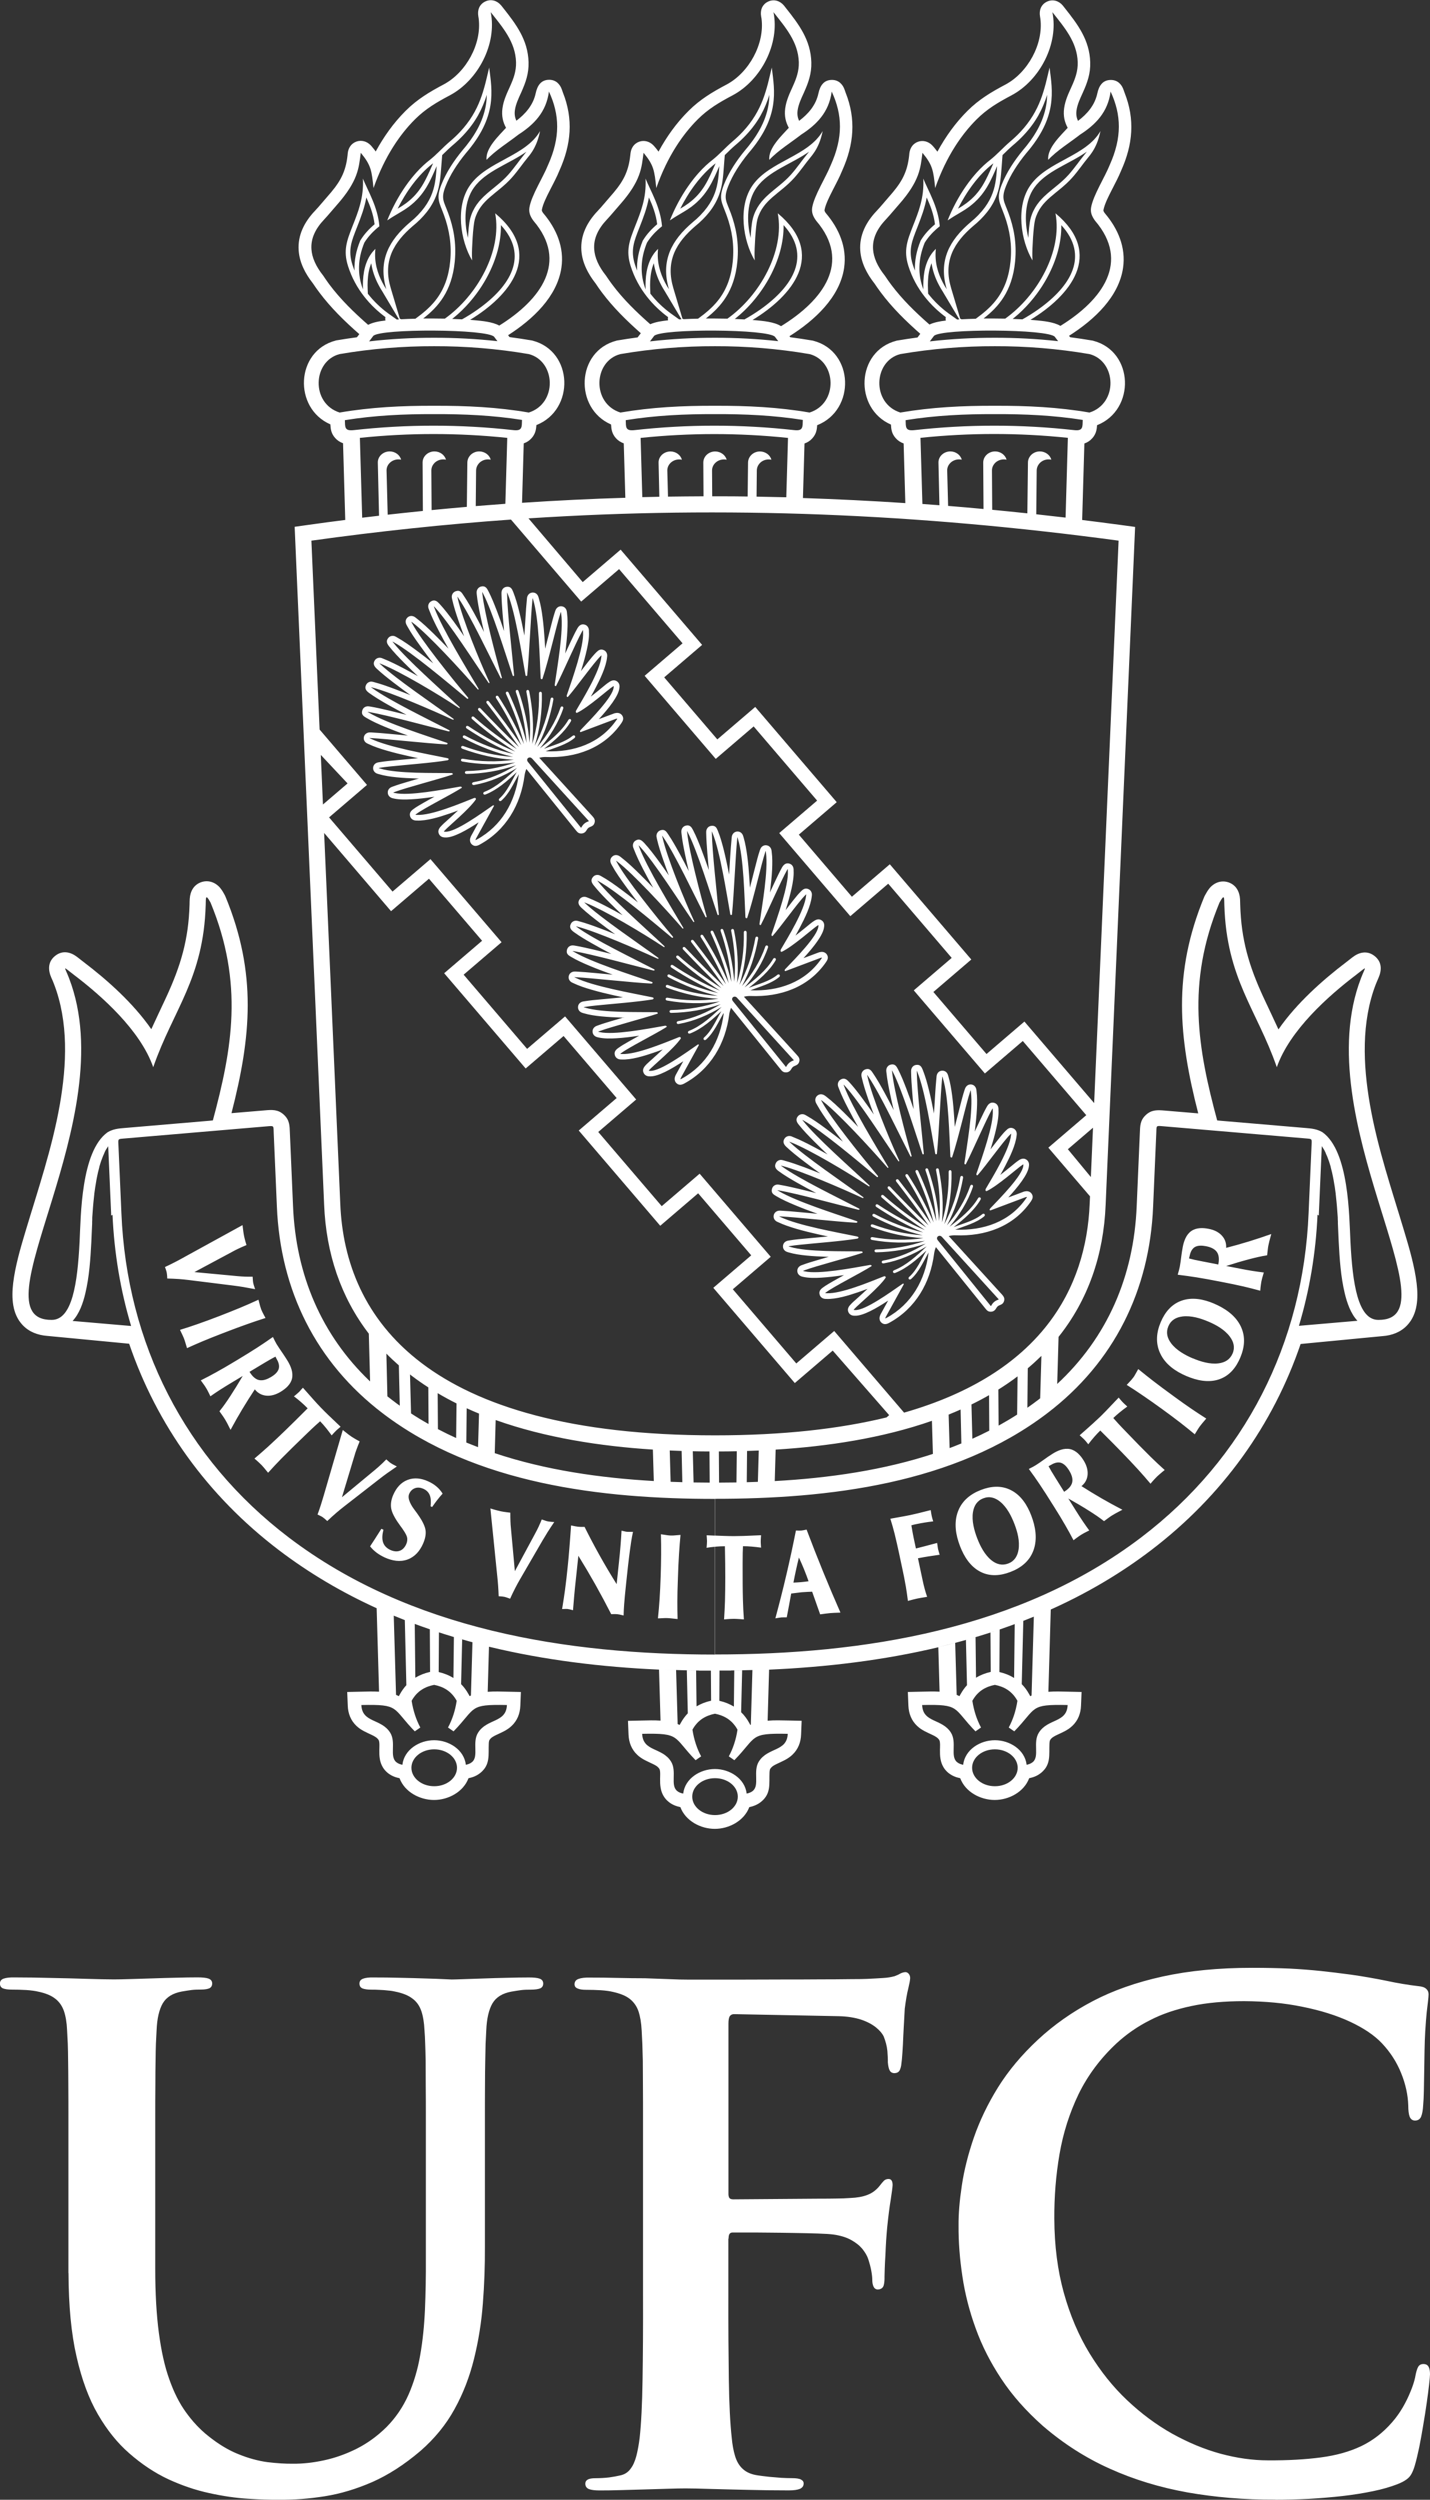 <?xml version="1.0" encoding="UTF-8"?>
<svg id="Camada_1" data-name="Camada 1" xmlns="http://www.w3.org/2000/svg" viewBox="0 0 335.69 586.6">
  <rect x="0" y="0" width="335.69" height="586.6" fill="#333333" stroke="none"/>
  <defs>
    <style>
      .cls-1, .cls-2 {
        fill: #fff;
      }

      .cls-2 {
        fill-rule: evenodd;
      }
    </style>
  </defs>
  <path class="cls-1" d="M16.08,533.43c.03,7.64.64,14.17,1.89,19.58,1.22,5.38,2.89,9.89,5.01,13.53,2.12,3.66,4.54,6.68,7.27,9.07,2.95,2.6,6.02,4.65,9.24,6.16,3.24,1.49,6.45,2.58,9.63,3.26,3.18.71,6.21,1.14,9.02,1.32,2.84.19,5.33.27,7.46.24,3.45.03,7.01-.24,10.67-.82,3.66-.58,7.38-1.7,11.14-3.34,3.77-1.67,7.53-4.09,11.3-7.3,3.31-2.89,5.99-6.15,8.01-9.84,2.02-3.66,3.53-7.59,4.56-11.78,1.04-4.19,1.73-8.51,2.07-12.97.35-4.43.5-8.89.48-13.32v-29.35c0-3.4,0-6.26.02-8.57,0-2.28.03-4.22.06-5.75.03-1.54.05-2.87.08-3.98.05-1.09.11-2.15.16-3.13.11-2.76.61-4.88,1.46-6.34.85-1.43,2.33-2.36,4.43-2.74.93-.16,1.7-.29,2.36-.37.66-.08,1.4-.1,2.25-.1.95,0,1.67-.11,2.15-.29.48-.21.72-.61.72-1.14s-.26-.93-.82-1.14c-.56-.21-1.4-.29-2.52-.29-1.59,0-3.32.03-5.17.08-1.88.02-3.71.11-5.52.16-1.78.05-3.35.11-4.67.16-1.35.05-2.28.08-2.79.08-.05,0-.66-.03-1.78-.08-1.12-.06-2.57-.11-4.38-.16-1.8-.05-3.77-.13-5.89-.16-2.1-.06-4.19-.08-6.26-.08-1.11-.03-1.94.08-2.49.29-.56.21-.85.58-.85,1.14s.24.93.69,1.14c.48.18,1.14.29,2.01.29.61,0,1.27,0,1.99.05.72.03,1.41.08,2.07.16.69.05,1.25.16,1.67.26,1.72.34,3.08.9,4.03,1.64.98.72,1.65,1.7,2.07,2.92.4,1.19.66,2.71.74,4.51.08.98.13,2.04.16,3.13.05,1.12.08,2.44.11,3.98,0,1.54.02,3.47.02,5.75.03,2.31.03,5.17.03,8.57v32.21c.02,4.11-.05,8.06-.21,11.86-.16,3.79-.53,7.37-1.12,10.74-.58,3.37-1.51,6.47-2.76,9.31-1.27,2.84-2.97,5.36-5.15,7.56-2.15,2.12-4.46,3.79-6.98,5.07-2.5,1.25-5.02,2.15-7.59,2.71-2.57.56-5.04.85-7.4.82-1.8.03-3.79-.11-5.97-.37-2.18-.3-4.43-.9-6.79-1.86-2.36-.93-4.72-2.36-7.14-4.3-1.96-1.56-3.69-3.42-5.23-5.57-1.54-2.12-2.84-4.72-3.9-7.75-1.09-3.02-1.88-6.66-2.44-10.88-.56-4.24-.85-9.23-.85-14.96v-34.6c0-3.4,0-6.26.03-8.57,0-2.28.02-4.22.05-5.75,0-1.54.05-2.87.08-3.98.05-1.09.11-2.15.16-3.13.11-2.76.61-4.88,1.46-6.34.85-1.43,2.34-2.36,4.43-2.74.93-.16,1.69-.29,2.36-.37.66-.08,1.41-.1,2.25-.1.8,0,1.43-.11,1.88-.29.43-.21.67-.61.67-1.14s-.29-.93-.85-1.14c-.58-.21-1.46-.29-2.65-.29-1.46,0-3.1.03-4.94.08-1.83.02-3.69.11-5.57.16-1.88.05-3.61.11-5.2.16-1.59.05-2.89.08-3.87.08-1.65,0-3.72-.06-6.26-.13-2.55-.08-5.3-.16-8.25-.21-2.97-.08-5.86-.13-8.73-.13-1.19-.03-2.07.08-2.65.29-.56.21-.85.58-.85,1.14s.24.93.69,1.14c.48.18,1.14.29,2.02.29,1.17,0,2.31.03,3.48.1,1.14.08,2.07.21,2.73.37,1.72.34,3.08.9,4.03,1.64.95.72,1.64,1.7,2.07,2.92.4,1.19.67,2.71.74,4.51.05.98.11,2.04.16,3.13.03,1.12.08,2.44.08,3.98.02,1.54.05,3.47.05,5.75.02,2.31.02,5.17.02,8.57v35.55ZM171.03,525.31c0-.56.08-.93.26-1.14.16-.21.45-.32.85-.29h3.1c1.49,0,3.24,0,5.2.03,1.99.03,4.01.03,6.02.08,2.04.03,3.87.08,5.52.13,1.65.05,2.89.13,3.72.24,1.64.24,3.02.67,4.11,1.28,1.11.61,1.99,1.32,2.65,2.12.64.8,1.09,1.57,1.35,2.34.32.98.56,1.88.72,2.76.16.88.24,1.59.24,2.17s.08,1.09.29,1.54c.19.42.51.66.98.69.77-.03,1.22-.37,1.41-.98.16-.61.21-1.3.19-2.04,0-.32.03-.93.05-1.83.03-.93.08-1.99.16-3.21.05-1.22.1-2.42.18-3.58.08-1.17.16-2.17.24-3,.26-2.52.53-4.64.82-6.42.27-1.78.43-2.92.45-3.45,0-.95-.32-1.43-.96-1.43-.45,0-.82.16-1.09.42-.29.29-.61.69-.98,1.17-.8,1-1.75,1.72-2.89,2.15-1.12.43-2.44.66-3.95.72-1.12.08-2.23.13-3.4.13-1.17.03-2.42.03-3.77.03l-20.38.16c-.48,0-.77-.13-.93-.37-.13-.24-.21-.58-.19-1.06v-39.8c0-.88.11-1.46.34-1.78.24-.32.61-.48,1.09-.45l24.52.48c2.02.05,3.74.34,5.17.8,1.43.48,2.57,1.09,3.45,1.78.9.72,1.51,1.43,1.89,2.2.45,1.14.74,2.28.85,3.37.08,1.12.13,2.02.11,2.68.08.87.21,1.51.45,1.93.21.4.61.61,1.14.61.56-.03.93-.24,1.17-.63.21-.43.37-.96.42-1.59.08-.53.16-1.38.24-2.6.08-1.22.16-2.55.21-3.98.08-1.43.13-2.73.21-3.9.06-1.17.11-1.99.13-2.42.26-2.04.53-3.61.82-4.72.26-1.09.42-1.91.45-2.44,0-.4-.1-.74-.32-1.01-.21-.26-.48-.42-.8-.42-.4.03-.8.13-1.22.35-.4.24-.85.43-1.33.61-.77.21-1.7.37-2.73.42-1.03.08-2.31.13-3.79.21-.63.03-1.96.06-3.95.06-1.99.03-4.4.05-7.21.05-2.84.03-5.81.03-8.94.03s-6.18.03-9.15.03h-12.76c-1.14,0-2.57-.03-4.3-.11-1.73-.06-3.64-.13-5.73-.21-2.1,0-4.24-.03-6.45-.08-2.2-.06-4.35-.08-6.45-.08-1.19-.03-2.1.08-2.73.32-.61.21-.93.64-.93,1.28.03.48.26.8.77.98.48.21,1.14.29,1.94.29,1.17,0,2.31.03,3.47.1,1.14.08,2.07.21,2.73.37,1.72.37,3.08.9,4.03,1.64.95.74,1.64,1.7,2.07,2.92.4,1.22.66,2.71.75,4.51.05.98.1,2.04.16,3.13.03,1.12.08,2.44.11,3.98,0,1.54.03,3.47.03,5.78.02,2.28.02,5.15.02,8.54v40.33c.03,7.67-.02,14.41-.11,20.17-.08,5.78-.32,10.37-.69,13.74-.19,1.54-.45,2.94-.77,4.19-.32,1.22-.77,2.26-1.38,3.03-.58.8-1.41,1.33-2.47,1.54-.72.16-1.54.32-2.5.45-.95.11-2.04.19-3.24.19-.88,0-1.49.11-1.86.35-.37.21-.53.53-.53.93,0,.61.29,1.03.85,1.27.56.21,1.38.32,2.49.32,1.54,0,3.26-.02,5.12-.08,1.88-.05,3.79-.11,5.7-.16,1.91-.06,3.69-.11,5.33-.16,1.65-.05,3-.08,4.06-.08,1.41,0,3.37.05,5.89.13,2.49.08,5.34.13,8.49.21,3.16.08,6.45.13,9.82.13,1.2,0,2.07-.13,2.65-.37.56-.27.85-.66.85-1.22.03-.4-.18-.72-.58-.93-.4-.24-1.12-.35-2.12-.35-.77,0-1.62-.03-2.55-.08-.95-.08-1.91-.16-2.87-.24-.93-.1-1.78-.21-2.55-.32-1.56-.21-2.79-.74-3.63-1.54-.85-.77-1.43-1.8-1.8-3.03-.37-1.24-.63-2.65-.77-4.19-.37-3.37-.61-7.96-.69-13.74-.08-5.76-.13-12.5-.11-20.17v-12.89ZM299.4,586.59c2.57,0,5.2-.08,7.88-.21,2.68-.16,5.3-.37,7.88-.66,2.57-.29,4.96-.69,7.16-1.14,2.2-.45,4.11-1.01,5.73-1.64.9-.35,1.59-.72,2.1-1.09.53-.37.93-.82,1.22-1.38.29-.53.58-1.25.82-2.15.32-1.11.64-2.47.98-4.09.32-1.62.64-3.34.93-5.15.32-1.8.58-3.55.82-5.22.24-1.67.43-3.1.56-4.3.13-1.19.21-2.02.21-2.42,0-.66-.08-1.22-.29-1.67-.21-.45-.58-.69-1.14-.72-.61-.03-1.06.18-1.33.63-.26.45-.53,1.3-.74,2.55-.21.98-.58,2.1-1.09,3.32-.5,1.24-1.11,2.49-1.86,3.77-.74,1.25-1.56,2.39-2.47,3.42-2.1,2.41-4.51,4.27-7.22,5.57-2.73,1.3-5.89,2.18-9.47,2.65-3.58.48-7.75.72-12.44.69-3.58,0-7.3-.53-11.12-1.56-3.82-1.04-7.61-2.63-11.35-4.7-3.74-2.1-7.27-4.72-10.58-7.85-3.35-3.16-6.26-6.82-8.84-11.04-2.55-4.19-4.56-8.92-6.02-14.17-1.46-5.25-2.2-11.04-2.23-17.35-.03-5.17.37-10.24,1.22-15.18.85-4.96,2.34-9.63,4.46-14.06,2.15-4.4,5.12-8.41,8.97-11.99,2.31-2.12,4.91-3.93,7.8-5.38,2.86-1.49,6.13-2.57,9.76-3.34,3.63-.77,7.77-1.14,12.36-1.14,4.91.03,9.5.45,13.71,1.33,4.25.85,7.96,2.02,11.15,3.5,3.18,1.49,5.68,3.16,7.46,5.04,1.99,2.1,3.5,4.46,4.53,7.03,1.04,2.55,1.59,5.1,1.67,7.61,0,1.12.1,1.99.32,2.58.24.61.66.93,1.27.93.69,0,1.17-.32,1.43-.93.26-.64.42-1.54.48-2.74.08-.82.13-1.91.16-3.29.02-1.38.05-2.89.08-4.54.03-1.64.05-3.29.08-4.91.03-1.65.08-3.13.16-4.46.1-1.83.24-3.34.34-4.46.13-1.14.24-2.04.32-2.71.08-.66.13-1.19.13-1.59,0-.51-.16-.9-.53-1.25-.37-.37-.98-.58-1.86-.66-2.36-.27-4.86-.69-7.48-1.25-2.6-.53-5.41-1.03-8.44-1.46-2.42-.32-4.75-.61-7.03-.85-2.31-.24-4.72-.43-7.3-.56-2.57-.11-5.49-.18-8.76-.18-7.88,0-14.88.69-21.04,2.04-6.15,1.35-11.62,3.27-16.4,5.78-4.8,2.52-9.07,5.52-12.87,9.05-3.79,3.53-6.93,7.27-9.37,11.19-2.44,3.93-4.32,7.88-5.68,11.81-1.35,3.93-2.28,7.67-2.81,11.2-.53,3.53-.8,6.69-.77,9.42-.03,3.87.29,7.85.9,11.91.61,4.09,1.64,8.15,3.13,12.23,1.46,4.06,3.47,8.01,6.05,11.89,2.55,3.85,5.78,7.48,9.66,10.93,4.83,4.17,10.08,7.54,15.76,10.08,5.65,2.55,11.73,4.4,18.23,5.57,6.47,1.14,13.35,1.73,20.61,1.7Z"/>
  <path class="cls-2" d="M88.98,396.93l-.56-19.54c-8.06-3.67-15.76-8.17-22.97-13.65-16.77-12.76-28.65-29.42-35.13-48.42h0s-19.25-1.84-19.25-1.84h0c-2.16-.17-4.2-.9-5.74-2.52-2.5-2.62-2.64-6.44-2.24-9.84.47-3.94,1.67-8.08,2.81-11.88,3-10.02,6.35-19.78,8.16-30.12,1.61-9.25,2.05-19.33-1.39-28.23-.19-.51-.41-1-.63-1.49-.77-1.76-.84-3.7.91-5.1,1.77-1.4,3.68-.89,5.21.3.48.38.96.76,1.45,1.13,5.47,4.15,11.64,9.62,15.91,15.78,1.14-2.51,2.34-4.98,3.51-7.52,3.41-7.39,5.23-13.5,5.47-21.72.02-.44,0-.89.04-1.33.11-1.77.94-3.35,2.76-3.95,1.74-.57,3.46.15,4.52,1.54.36.46.66.99.94,1.51l.09.18.08.18c7.44,18.01,6.01,32.93,1.41,50.82,2.61-.22,5.23-.44,7.84-.66,1.67-.15,3.09-.25,4.47,1.04,1.37,1.28,1.33,2.6,1.4,4.25.25,5.71.5,11.43.74,17.15.65,16.18,6.7,30.34,18.09,41.17l-.3-11.21c-6.56-8.54-10.03-18.8-10.49-30.27l-6.92-159.07,3.41-.48c2.82-.4,5.64-.77,8.47-1.13l-.52-18c-.71-.25-1.34-.65-1.86-1.24-.91-1.04-1.06-2.03-1.12-3.19-8.73-3.8-8.19-17.22,1.27-19.67l.15-.04.15-.02c1.55-.26,3.11-.5,4.67-.71l.56-.73c-3.44-3.01-6.7-6.19-9.45-9.87-.51-.67-.99-1.37-1.46-2.07-1.76-2.24-3.13-4.83-3.33-7.72-.25-3.6,1.39-6.72,3.82-9.27,1-1.05,1.9-2.19,2.86-3.27,2.62-2.96,4.19-5.23,4.72-9.15.02-.19.05-.37.07-.55.02-.2.04-.4.06-.6.15-1.22.82-2.26,2.04-2.69,1.19-.42,2.45-.04,3.31.84.19.19.36.4.53.61.25.3.48.6.68.88,1.89-3.48,4.2-6.72,7-9.52,2.71-2.71,5.61-4.45,8.96-6.22,5.25-2.79,8.97-9.53,8.21-15.47-.02-.17-.05-.34-.08-.52-.25-1.39.2-2.77,1.6-3.46,1.39-.68,2.82-.2,3.74.89.15.18.3.37.45.56,3.08,3.89,5.85,7.55,6,12.76.08,2.67-.67,4.78-1.74,7.16-.6,1.32-1.27,2.7-1.47,4.15-.13.94.02,1.73.35,2.45,2.16-1.63,3.95-3.69,4.54-6.46.35-1.63,1.15-3.16,3.19-3.15,1.54.01,2.52,1.02,2.97,2.35.07.22.14.44.23.66,2.47,6.23,1.93,12.14-.79,18.22-.65,1.62-1.51,3.19-2.3,4.75-.65,1.28-1.61,3.13-1.86,4.54-.05.25.17.56.32.77,3.07,3.61,4.98,8,4.27,12.81-.99,6.77-6.7,12.12-12.51,15.84l.33.44c1.71.23,3.41.48,5.1.77l.15.02.15.04c9.59,2.48,10,16.23.91,19.82-.07,1.12-.25,2.07-1.12,3.06-.52.59-1.15.99-1.85,1.23l-.4,13.95c8.07-.54,16.16-.94,24.25-1.18l-.37-12.77c-.7-.25-1.34-.65-1.86-1.24-.91-1.04-1.06-2.03-1.12-3.19-8.73-3.8-8.19-17.22,1.27-19.67l.15-.04.15-.02c1.55-.26,3.11-.5,4.67-.71l.74-.98c-3.33-2.94-6.49-6.04-9.17-9.62-.5-.67-.99-1.37-1.45-2.07-1.76-2.24-3.13-4.83-3.33-7.72-.25-3.6,1.39-6.72,3.82-9.27,1-1.05,1.9-2.19,2.86-3.27,2.62-2.96,4.18-5.23,4.72-9.15.02-.19.05-.37.07-.55.03-.2.04-.4.07-.6.15-1.22.82-2.26,2.04-2.69,1.19-.42,2.46-.04,3.31.84.19.19.36.4.54.61.25.3.48.6.68.88,1.89-3.48,4.2-6.72,7.01-9.52,2.7-2.71,5.61-4.45,8.96-6.22,5.25-2.79,8.97-9.53,8.21-15.47-.02-.17-.06-.34-.09-.52-.25-1.39.2-2.77,1.6-3.46,1.38-.68,2.82-.2,3.74.89.15.18.3.37.44.56,3.09,3.89,5.85,7.55,6,12.76.08,2.67-.68,4.78-1.75,7.16-.6,1.32-1.27,2.7-1.47,4.15-.13.94.02,1.73.35,2.45,2.17-1.63,3.95-3.69,4.54-6.46.35-1.63,1.16-3.16,3.19-3.15,1.54.01,2.52,1.02,2.97,2.35.07.22.14.44.23.66,2.47,6.23,1.93,12.14-.79,18.22-.65,1.62-1.51,3.19-2.3,4.75-.65,1.28-1.61,3.13-1.87,4.54-.04.25.17.56.33.77,3.07,3.61,4.97,8,4.27,12.81-1.01,6.89-6.91,12.32-12.83,16.04l.18.24c1.71.23,3.41.48,5.11.77l.15.02.15.04c9.59,2.48,10,16.23.91,19.82-.06,1.12-.24,2.07-1.12,3.06-.52.59-1.15.99-1.85,1.23l-.37,12.8c8.02.26,16.04.66,24.04,1.19l-.4-14c-.71-.25-1.34-.65-1.86-1.24-.92-1.04-1.06-2.03-1.12-3.19-8.73-3.8-8.19-17.22,1.27-19.67l.15-.04.15-.02c1.55-.26,3.11-.5,4.67-.71l.65-.86c-3.38-2.98-6.59-6.11-9.3-9.75-.5-.67-.99-1.37-1.46-2.07-1.76-2.24-3.13-4.83-3.33-7.72-.25-3.6,1.39-6.72,3.82-9.27,1-1.05,1.9-2.19,2.86-3.27,2.62-2.96,4.18-5.23,4.72-9.15.02-.19.05-.37.07-.55.02-.2.04-.4.06-.6.15-1.22.82-2.26,2.04-2.69,1.19-.42,2.46-.04,3.31.84.19.19.36.4.54.61.25.3.48.6.69.88,1.89-3.48,4.2-6.72,7-9.52,2.7-2.71,5.61-4.45,8.96-6.22,5.25-2.79,8.97-9.53,8.21-15.47-.02-.17-.05-.34-.08-.52-.25-1.39.2-2.77,1.6-3.46,1.39-.68,2.82-.2,3.74.89.15.18.3.37.44.56,3.09,3.89,5.85,7.55,6,12.76.08,2.67-.67,4.78-1.75,7.16-.6,1.32-1.27,2.7-1.47,4.15-.13.94.02,1.73.35,2.45,2.17-1.63,3.95-3.69,4.54-6.46.35-1.63,1.16-3.16,3.2-3.15,1.54.01,2.52,1.02,2.97,2.35.08.22.15.44.23.66,2.47,6.23,1.94,12.14-.79,18.22-.65,1.62-1.52,3.19-2.3,4.75-.65,1.28-1.61,3.13-1.87,4.54-.05.25.17.56.33.77,3.07,3.61,4.97,8,4.27,12.81-1,6.84-6.81,12.22-12.68,15.94l.26.33c1.71.23,3.41.48,5.1.77l.15.02.15.04c9.59,2.48,10,16.23.91,19.82-.06,1.12-.24,2.07-1.12,3.06-.52.59-1.15.99-1.85,1.23l-.52,17.95c3,.37,6,.76,9,1.16l3.43.47-6.92,159.08c-.47,11.79-4.12,22.29-11.05,30.98l-.32,11.05c11.76-10.91,18-25.27,18.66-41.72.25-5.71.5-11.43.74-17.14.07-1.65.03-2.97,1.4-4.25,1.38-1.29,2.79-1.18,4.47-1.04,2.62.22,5.23.44,7.84.66-4.6-17.89-6.03-32.82,1.41-50.82l.08-.18.1-.18c.28-.51.58-1.04.94-1.51,1.07-1.39,2.78-2.11,4.52-1.54,1.82.6,2.65,2.18,2.76,3.95.03.44.02.89.04,1.33.24,8.23,2.05,14.33,5.46,21.72,1.18,2.54,2.38,5.02,3.52,7.52,4.26-6.16,10.44-11.63,15.91-15.78.49-.37.96-.75,1.45-1.13,1.53-1.19,3.45-1.7,5.22-.3,1.76,1.4,1.68,3.34.91,5.1-.22.5-.43.99-.63,1.49-3.44,8.91-3,18.98-1.39,28.23,1.8,10.34,5.17,20.1,8.16,30.12,1.14,3.8,2.34,7.94,2.81,11.88.4,3.4.26,7.21-2.24,9.84-1.55,1.63-3.58,2.36-5.74,2.52h0s-19.25,1.85-19.25,1.85v-.02c-6.48,19.01-18.36,35.67-35.13,48.43-7.55,5.75-15.66,10.42-24.15,14.18l.62-.28-.56,19.31c1.56-.12,3.15-.06,4.55-.03l3.24.07-.13,3.23c-.07,1.83-.7,3.46-2.04,4.73-1.11,1.05-2.32,1.51-3.66,2.15-.59.28-1.2.6-1.55,1.17-.04.07-.07.17-.09.25-.04.19-.06.39-.07.59-.12,2.63.41,4.89-1.93,6.83-.83.69-1.8,1.08-2.83,1.29-1.21,3.22-4.74,5.1-8.09,5.1s-6.89-1.87-8.09-5.1c-1.03-.21-1.99-.6-2.83-1.29-.44-.37-.81-.8-1.11-1.3-.75-1.26-.84-2.63-.82-4.06.01-.5.11-1.88-.16-2.31-.36-.57-.96-.89-1.55-1.17-1.34-.65-2.55-1.1-3.66-2.15-1.34-1.27-1.96-2.91-2.04-4.73l-.13-3.23,3.24-.07c1.3-.03,2.76-.08,4.21,0l-.3-10.42.12-.03c-13.01,3.1-26.45,4.69-39.84,5.28l-.35,11.98c1.62-.14,3.29-.08,4.75-.05l3.24.07-.13,3.24c-.07,1.82-.7,3.46-2.04,4.73-1.11,1.05-2.32,1.51-3.66,2.15-.59.28-1.2.6-1.55,1.17-.04.07-.07.17-.09.25-.04.19-.06.39-.07.59-.12,2.63.41,4.89-1.92,6.83-.83.69-1.79,1.09-2.83,1.3-1.21,3.21-4.74,5.1-8.09,5.1s-6.88-1.87-8.09-5.1c-1.03-.21-2-.6-2.83-1.3-.44-.37-.82-.81-1.11-1.3-.75-1.26-.84-2.63-.82-4.05,0-.51.11-1.88-.16-2.31-.35-.57-.96-.89-1.55-1.17-1.34-.65-2.55-1.1-3.66-2.15-1.34-1.27-1.96-2.9-2.04-4.73l-.13-3.24,3.24-.07c1.36-.03,2.9-.09,4.4.02l-.35-11.97c-13.41-.6-26.89-2.22-39.92-5.37l-.3,10.58c1.56-.12,3.15-.06,4.55-.03l3.24.07-.13,3.23c-.07,1.83-.7,3.46-2.04,4.73-1.11,1.05-2.32,1.51-3.66,2.15-.59.28-1.2.6-1.55,1.17-.05.07-.07.17-.09.25-.05.19-.06.39-.07.59-.12,2.63.41,4.89-1.93,6.83-.83.69-1.8,1.08-2.83,1.29-1.21,3.22-4.74,5.1-8.09,5.1s-6.89-1.87-8.09-5.1c-1.03-.21-2-.6-2.83-1.29-.44-.37-.81-.8-1.11-1.3-.75-1.26-.84-2.63-.81-4.06,0-.5.11-1.88-.16-2.31-.36-.57-.97-.89-1.55-1.17-1.34-.65-2.55-1.1-3.66-2.15-1.34-1.27-1.97-2.91-2.04-4.73l-.13-3.23,3.23-.07c1.3-.03,2.76-.08,4.21,0ZM73.11,126.87c15.8-2.2,31.38-3.85,46.84-4.95l16.48,19.25,8.9-7.62,14.9,17.41-8.9,7.62,16.69,19.5,8.9-7.62,14.9,17.41-8.9,7.62,16.69,19.5,8.9-7.62,14.9,17.41-8.9,7.62,14.79,17.28,1.9,2.22,8.9-7.62,14.9,17.41-8.9,7.62,9.78,11.42-.08,1.75c-.8,19.84-11.34,39.78-43.57,49.01l-14.5-16.94-1.9-2.22-8.9,7.62-14.9-17.41h0s8.9-7.62,8.9-7.62l-16.69-19.5,1.05-.9-9.95,8.52-14.9-17.41,8.9-7.62-16.69-19.5-8.91,7.62-14.9-17.41,8.9-7.62-16.69-19.5-8.9,7.62-14.9-17.41,8.9-7.62-11.12-12.99-1.93-44.34ZM124.06,121.64l12.73,14.96,8.9-7.62,19.13,22.35-8.9,7.62,12.47,14.56,8.9-7.62,19.13,22.35-8.9,7.62,12.46,14.57,8.9-7.62,19.13,22.35-8.9,7.62,12.47,14.56,8.9-7.62,16.37,19.13,5.74-131.98c-47.13-6.36-92.34-8.23-138.52-5.23ZM256.58,264.63l-5.9,5.05,5.4,6.53.5-11.57ZM208.13,332.6l.6-.52-13.25-15.15-8.9,7.62-19.13-22.35,8.9-7.62-12.46-14.56-8.9,7.62-19.13-22.35,8.9-7.62-12.46-14.56-8.9,7.62-19.13-22.35,8.9-7.62-12.47-14.56-8.9,7.62-15.71-18.36,3.79,87.04c1.08,27.06,20.3,54.32,87.96,54.32,16.01,0,29.3-1.53,40.29-4.21ZM75.81,188.79l5.78-4.95-6.28-6.69.5,11.64ZM86.42,76.23c1.13-.6,2.69-.87,4.08-1.02-.08-.22-.09-.48-.02-.79-3.4-2.52-7.03-6.43-8.79-12.01-1.15-3.64-.29-5.89,1.09-9.41,1.28-3.26,2.64-6.52,2.41-11.09,1.2,2.95,3.48,6.61,3.87,11.18-1.41,1.13-2.62,2.38-3.53,3.85-1.56,3.8-1.66,7.46-.32,10.98-.03-.69-.02-1.36,0-2.01.15-2.99.94-5.6,2.92-7.51-.36,3.15.55,5.83,1.65,7.93.29.56.6,1.08.91,1.55-.5-1.66-.7-3.2-.67-4.64.04-1.52.35-2.93.88-4.24,1.03-2.54,2.9-4.72,5.2-6.71,6.05-4.92,6.11-9.31,6.41-13.31-1.48,3.35-2.78,6.73-6.58,9.56-.58.43-1.22.85-1.93,1.26-1.06.62-2.11,1.25-3.1,1.92,2.21-5.55,5.81-10.94,9.94-14.15,1.64-1.28,3.06-2.91,4.71-4.32.92-.77,1.73-1.54,2.45-2.31,4.72-5.03,5.64-10.06,6.83-15.09.71,5.55,1.89,11.58-5.51,20.15-2.02,2.48-3.67,5.04-4.72,7.7-1.16,2.94-.42,3.52.63,6.36,1.17,3.19,1.96,6.87,1.52,11.34-.69,6.97-3.87,10.59-7.4,13.34.83,0,1.66,0,2.48,0,.87,0,1.73.02,2.6.03,7.59-5.39,13.46-15.89,11.81-24.72,11.56,9.64,3.35,19.41-5.88,25,.37.03.74.06,1.11.1,1.6.15,4.08.35,5.73,1.25,9.79-6.09,16.26-14.98,8.01-24.61-.66-.91-1.15-1.88-.92-3.16.53-2.9,3.2-7.01,4.36-9.91,2.9-6.45,2.75-11.78.21-17.24-.63,4.88-3.58,7.8-7.18,10.12-2.38,1.86-5.4,3.71-7.46,5.91-.31-2.74,2.98-5.75,4.57-7.52-.71-1.3-1.09-2.77-.84-4.58.54-3.95,3.31-6.53,3.19-10.82-.14-4.76-3.16-8.2-5.95-11.74,1.51,7.41-2.93,15.98-9.59,19.52-3.08,1.63-5.73,3.17-8.25,5.7-3.34,3.35-7,8.46-9.67,16.06-.43-4.08-.55-5.33-2.99-8.28-.47,3.55-.57,6.55-5.65,12.29-1.05,1.18-1.86,2.21-2.93,3.35-2.03,2.14-3.18,4.44-3,7.02.13,1.9,1,3.95,2.77,6.18.46.7.93,1.37,1.42,2.04,2.66,3.55,5.82,6.61,9.13,9.51ZM93.13,74.99l.53-.03-3.86-6.49c-.34-.53-.66-1.08-.95-1.63-.85-1.61-1.44-3.31-1.7-5.06-.54,1.3-.77,2.74-.84,4.19-.03.64-.03,1.29,0,1.93l.04,1.02c1.36,1.75,2.98,3.31,4.8,4.64l2.01,1.43ZM94.15,74.92c1.12-.06,2.25-.11,3.37-.13,1.7-1.23,3.31-2.55,4.65-4.22,2.17-2.71,3.18-5.83,3.51-9.25.37-3.8-.16-7.29-1.46-10.86-1.11-3.03-1.91-3.84-.61-7.13,1.15-2.91,2.92-5.57,4.89-7.98l.02-.02c2.66-3.09,4.87-6.6,5.54-10.68.14-.82.2-1.62.22-2.41-1.08,3.37-2.57,6.34-5.49,9.46-.8.85-1.65,1.65-2.53,2.39-.85.73-1.65,1.52-2.46,2.31l-.21,2.68c-.18,2.31-.31,4.39-1.11,6.6-1.11,3.04-3.19,5.43-5.68,7.45-2.01,1.74-3.88,3.8-4.9,6.29-.5,1.24-.77,2.53-.8,3.87-.04,1.46.21,2.91.62,4.3l2.15,7.22c.11-.03.2.03.28.12ZM106.17,74.84c.76.03,1.52.06,2.29.1,1.28-.71,2.52-1.49,3.71-2.34,7.76-5.5,11.97-12.63,5.42-19.78.14,8.06-4.85,16.82-11.43,22.01ZM126.78,30.76c-3.37,5.9-12.4,7.04-16.4,12.65-3.6,5.03-2.26,13.17.45,17.7-.02-.35-.03-.69-.04-1.03-.04-1.57.24-7.05.66-8.57,1.29-4.69,5.28-6.01,8.65-9.76,1.47-1.64,2.55-3.3,3.92-4.95.47-.56.88-1.15,1.23-1.77.69-1.21,1.18-2.58,1.53-4.26ZM87.93,52.63c-.28-2.36-1.05-4.32-1.93-6.29-.42,2.36-1.23,4.54-2.22,7.05-1.25,3.17-2.14,5.3-1.06,8.69.15.48.32.96.5,1.42-.09-2.34.38-4.68,1.32-6.97l.03-.08.05-.07c.88-1.44,2.03-2.67,3.31-3.75ZM101.65,38.33s-.09.07-.13.1c-3.35,2.61-6.17,6.54-8.18,10.54.05-.03.1-.06.15-.09.63-.36,1.24-.76,1.83-1.19,3.4-2.53,4.6-5.41,6.24-9.13l.1-.23ZM123.61,35.58c-4.16,2.93-9.56,4.54-12.36,8.45-2.23,3.12-2.4,7.78-1.39,11.82,0-.05,0-.1,0-.15.09-1.33.19-3.22.54-4.49,1.39-5.06,5.67-6.6,8.89-10.19,1.4-1.56,2.56-3.3,3.89-4.92.15-.17.28-.35.42-.53ZM152.64,76.09c1.22-.55,2.82-.78,4.19-.92-.06-.21-.07-.46,0-.75-3.4-2.52-7.03-6.43-8.79-12.01-1.15-3.64-.3-5.89,1.09-9.41,1.28-3.26,2.64-6.52,2.41-11.09,1.2,2.95,3.48,6.61,3.87,11.18-1.41,1.13-2.62,2.38-3.53,3.85-1.56,3.8-1.66,7.46-.32,10.98-.03-.69-.03-1.36,0-2.01.15-2.99.94-5.6,2.92-7.51-.35,3.15.55,5.83,1.65,7.93.29.56.6,1.08.91,1.55-.49-1.66-.7-3.2-.67-4.64.04-1.52.35-2.93.88-4.24,1.03-2.54,2.89-4.72,5.2-6.71,6.05-4.92,6.11-9.31,6.41-13.31-1.48,3.35-2.78,6.73-6.58,9.56-.58.43-1.23.85-1.93,1.26-1.06.62-2.11,1.25-3.1,1.92,2.21-5.55,5.81-10.94,9.94-14.15,1.64-1.28,3.06-2.91,4.7-4.32.91-.77,1.73-1.54,2.45-2.31,4.71-5.03,5.64-10.06,6.83-15.09.7,5.55,1.89,11.58-5.51,20.15-2.02,2.48-3.67,5.04-4.72,7.7-1.16,2.94-.42,3.52.63,6.36,1.17,3.19,1.96,6.87,1.52,11.34-.68,6.97-3.86,10.58-7.39,13.34.68,0,1.37,0,2.05,0,1,0,2.01.02,3.01.04,7.6-5.38,13.48-15.9,11.82-24.73,11.58,9.66,3.32,19.45-5.93,25.04.24.02.49.04.73.06,1.68.16,4.33.36,5.97,1.39,9.92-6.09,16.56-15.05,8.24-24.75-.66-.91-1.15-1.88-.92-3.16.54-2.9,3.2-7.01,4.36-9.91,2.9-6.45,2.75-11.78.21-17.24-.63,4.88-3.58,7.8-7.18,10.12-2.38,1.86-5.41,3.71-7.46,5.91-.31-2.74,2.98-5.75,4.57-7.52-.71-1.3-1.09-2.77-.84-4.58.54-3.95,3.31-6.53,3.19-10.82-.14-4.76-3.16-8.2-5.95-11.74,1.51,7.41-2.92,15.98-9.59,19.52-3.08,1.63-5.73,3.17-8.25,5.7-3.34,3.35-7.01,8.46-9.67,16.06-.43-4.08-.56-5.33-2.99-8.28-.47,3.55-.56,6.55-5.65,12.29-1.05,1.18-1.86,2.21-2.93,3.35-2.03,2.14-3.19,4.44-3,7.02.13,1.9.99,3.95,2.77,6.18.46.7.93,1.37,1.43,2.04,2.61,3.5,5.71,6.5,8.96,9.36ZM159.43,74.96l.55-.04-3.85-6.46c-.34-.53-.66-1.08-.95-1.63-.85-1.61-1.44-3.31-1.7-5.06-.54,1.3-.77,2.74-.85,4.19-.03.64-.03,1.29,0,1.93l.04,1.02c1.36,1.75,2.98,3.31,4.8,4.64l1.97,1.41ZM160.47,74.9c1.13-.06,2.27-.1,3.4-.12,1.7-1.23,3.3-2.55,4.64-4.21,2.17-2.71,3.18-5.83,3.51-9.25.37-3.8-.16-7.29-1.47-10.86-1.11-3.03-1.91-3.84-.61-7.13,1.15-2.91,2.92-5.57,4.89-7.98l.02-.02c2.66-3.09,4.87-6.6,5.55-10.68.13-.82.2-1.62.22-2.41-1.07,3.37-2.56,6.34-5.49,9.46-.8.85-1.65,1.65-2.54,2.39-.85.73-1.65,1.52-2.45,2.31l-.21,2.68c-.17,2.31-.31,4.39-1.11,6.6-1.11,3.04-3.19,5.43-5.68,7.45-2.01,1.74-3.89,3.8-4.9,6.29-.5,1.24-.77,2.53-.8,3.87-.04,1.46.21,2.91.62,4.3l2.15,7.22c.1-.02.18.02.26.1ZM172.49,74.85c.76.03,1.51.07,2.27.11,1.29-.72,2.55-1.51,3.76-2.36,7.75-5.5,11.97-12.63,5.42-19.78.14,8.07-4.86,16.84-11.45,22.03ZM193.12,30.76c-3.37,5.9-12.4,7.04-16.4,12.65-3.6,5.03-2.26,13.17.45,17.7-.02-.35-.03-.69-.04-1.03-.04-1.57.24-7.05.66-8.57,1.29-4.69,5.28-6.01,8.65-9.76,1.47-1.64,2.55-3.3,3.92-4.95.46-.56.87-1.15,1.23-1.77.69-1.21,1.18-2.58,1.53-4.26ZM154.27,52.63c-.28-2.36-1.05-4.32-1.94-6.29-.42,2.36-1.23,4.54-2.22,7.05-1.25,3.17-2.14,5.3-1.06,8.69.15.48.32.96.5,1.42-.09-2.34.38-4.68,1.32-6.97l.03-.08.05-.07c.88-1.44,2.03-2.67,3.31-3.75ZM167.99,38.33s-.08.07-.13.1c-3.35,2.61-6.17,6.54-8.18,10.54.05-.03.1-.06.15-.09.63-.36,1.24-.76,1.82-1.19,3.4-2.53,4.6-5.41,6.24-9.13l.1-.23ZM189.95,35.58c-4.16,2.93-9.56,4.54-12.35,8.45-2.23,3.12-2.4,7.78-1.39,11.82,0-.05,0-.1,0-.15.09-1.33.19-3.22.54-4.49,1.39-5.06,5.66-6.6,8.89-10.19,1.4-1.56,2.56-3.3,3.89-4.92.14-.17.28-.35.42-.53ZM218.19,76.16c1.1-.53,2.55-.79,3.86-.94-.08-.22-.09-.48-.02-.8-3.4-2.52-7.03-6.43-8.79-12.01-1.15-3.64-.29-5.89,1.09-9.41,1.28-3.26,2.64-6.52,2.41-11.09,1.2,2.95,3.48,6.61,3.87,11.18-1.41,1.13-2.62,2.38-3.53,3.85-1.55,3.8-1.66,7.46-.32,10.98-.02-.69-.02-1.36.01-2.01.14-2.99.94-5.6,2.92-7.51-.35,3.15.55,5.83,1.65,7.93.29.56.6,1.08.91,1.55-.49-1.66-.7-3.2-.67-4.64.04-1.52.35-2.93.88-4.24,1.04-2.54,2.9-4.72,5.2-6.71,6.05-4.92,6.11-9.31,6.41-13.31-1.47,3.35-2.78,6.73-6.58,9.56-.58.43-1.22.85-1.93,1.26-1.07.62-2.11,1.25-3.11,1.92,2.2-5.55,5.81-10.94,9.94-14.15,1.64-1.28,3.06-2.91,4.71-4.32.91-.77,1.73-1.54,2.45-2.31,4.72-5.03,5.64-10.06,6.83-15.09.7,5.55,1.89,11.58-5.51,20.15-2.02,2.48-3.67,5.04-4.73,7.7-1.16,2.94-.42,3.52.62,6.36,1.17,3.19,1.97,6.87,1.53,11.34-.69,6.97-3.87,10.59-7.4,13.34.85,0,1.7,0,2.55,0,.84,0,1.68.02,2.53.03,7.59-5.39,13.46-15.89,11.8-24.72,11.55,9.64,3.35,19.4-5.87,25,.39.03.78.06,1.17.1,1.65.16,4.21.36,5.86,1.32,9.86-6.09,16.41-15.02,8.13-24.68-.66-.91-1.16-1.88-.92-3.16.54-2.9,3.2-7.01,4.36-9.91,2.9-6.45,2.75-11.78.21-17.24-.63,4.88-3.58,7.8-7.18,10.12-2.38,1.86-5.41,3.71-7.46,5.91-.31-2.74,2.98-5.75,4.57-7.52-.71-1.3-1.09-2.77-.84-4.58.54-3.95,3.31-6.53,3.19-10.82-.14-4.76-3.16-8.2-5.95-11.74,1.51,7.41-2.92,15.98-9.59,19.52-3.08,1.63-5.73,3.17-8.25,5.7-3.34,3.35-7.01,8.46-9.67,16.06-.43-4.08-.55-5.33-2.99-8.28-.46,3.55-.56,6.55-5.65,12.29-1.05,1.18-1.86,2.21-2.93,3.35-2.03,2.14-3.19,4.44-3.01,7.02.13,1.9.99,3.95,2.77,6.18.46.7.93,1.37,1.43,2.04,2.63,3.52,5.76,6.56,9.04,9.43ZM224.68,74.99l.52-.04-3.87-6.49c-.34-.53-.66-1.08-.95-1.63-.85-1.61-1.44-3.31-1.7-5.06-.54,1.3-.78,2.74-.84,4.19-.03.64-.03,1.29,0,1.93l.04,1.02c1.36,1.75,2.98,3.31,4.8,4.64l2.02,1.44ZM225.7,74.93c1.12-.06,2.24-.11,3.36-.13,1.71-1.24,3.32-2.55,4.65-4.23,2.17-2.71,3.17-5.83,3.51-9.25.38-3.8-.15-7.29-1.46-10.86-1.11-3.03-1.91-3.84-.61-7.13,1.15-2.91,2.93-5.57,4.89-7.98l.02-.02c2.66-3.09,4.87-6.6,5.54-10.68.14-.82.2-1.62.22-2.41-1.08,3.37-2.57,6.34-5.49,9.46-.8.85-1.65,1.65-2.54,2.39-.85.73-1.65,1.52-2.45,2.31l-.2,2.68c-.18,2.31-.31,4.39-1.11,6.6-1.11,3.04-3.19,5.43-5.68,7.45-2.01,1.74-3.89,3.8-4.9,6.29-.5,1.24-.77,2.53-.8,3.87-.04,1.46.21,2.91.62,4.3l2.15,7.22c.12-.03.2.04.28.13ZM237.72,74.84c.76.03,1.53.06,2.29.1,1.28-.71,2.52-1.49,3.71-2.33,7.76-5.5,11.97-12.63,5.42-19.78.14,8.06-4.85,16.82-11.42,22.01ZM258.33,30.76c-3.37,5.9-12.4,7.04-16.4,12.65-3.6,5.03-2.26,13.17.45,17.7-.01-.35-.03-.69-.04-1.03-.04-1.57.24-7.05.66-8.57,1.29-4.69,5.28-6.01,8.65-9.76,1.47-1.64,2.55-3.3,3.92-4.95.47-.56.87-1.15,1.23-1.77.69-1.21,1.18-2.58,1.53-4.26ZM219.48,52.63c-.28-2.36-1.05-4.32-1.94-6.29-.41,2.36-1.23,4.54-2.21,7.05-1.25,3.17-2.14,5.3-1.06,8.69.15.48.32.96.51,1.42-.09-2.34.38-4.68,1.32-6.97l.03-.08.04-.07c.88-1.44,2.03-2.67,3.32-3.75ZM233.19,38.33s-.09.07-.13.1c-3.36,2.61-6.17,6.54-8.18,10.54.05-.03.1-.06.15-.09.63-.36,1.24-.76,1.82-1.19,3.4-2.53,4.6-5.41,6.24-9.13l.1-.23ZM255.15,35.58c-4.16,2.93-9.56,4.54-12.35,8.45-2.23,3.12-2.4,7.78-1.39,11.82,0-.05,0-.1,0-.15.09-1.33.19-3.22.54-4.49,1.39-5.06,5.67-6.6,8.89-10.19,1.4-1.56,2.56-3.3,3.89-4.92.14-.17.28-.35.42-.53ZM90.7,317.64l.24,10.03c.41.33.82.65,1.24.96.64.49,1.29.97,1.94,1.43l-.27-.19-.22-9.47c-1.02-.89-2-1.81-2.93-2.76ZM96.25,322.54l.24,9.13-.36-.23c1.52,1,3.06,1.94,4.64,2.82l-.17-.1-.05-8.59c-1.35-.87-2.67-1.79-3.94-2.76l-.36-.28ZM102.74,326.93l.06,8.43c1.41.74,2.83,1.43,4.28,2.09l.09-8.12c-1.51-.75-2.99-1.56-4.43-2.41ZM107.32,329.41c.67.33,1.33.65,2.01.96-.68-.31-1.35-.63-2.01-.96ZM109.55,330.47l-.08,8.02h-.04c1.09.44,2.2.88,3.31,1.3-.17-.07-.35-.13-.52-.2l.23-7.87c-.98-.4-1.94-.82-2.9-1.26ZM116.36,333.23l-.22,7.77c11.93,3.99,24.77,5.82,37.34,6.54h0s-.22-7.38-.22-7.38c-12.32-.79-25.21-2.77-36.9-6.93ZM157.22,340.37l.21,7.35c.92.04,1.83.07,2.75.09l-.17-7.33c-.93-.03-1.86-.07-2.79-.11ZM162.63,340.55l.19,7.32c1.27.02,2.52.03,3.78.04l-.05-7.31c-1.29,0-2.6-.02-3.92-.05ZM168.75,340.6l.05,7.31c1.35,0,2.71-.02,4.08-.04l.08-7.32c-1.42.03-2.82.05-4.21.05ZM175.37,340.49l-.07,7.33c.87-.02,1.74-.05,2.61-.09l.21-7.35-2.75.1ZM182.08,340.18l-.21,7.37c12.68-.7,25.65-2.54,37.69-6.56l-.56.18-.23-7.76c-11.65,4.07-24.46,6-36.69,6.76ZM222.69,331.95l.23,7.86-.06.02c.95-.35,1.89-.73,2.82-1.11l-.18-7.96c-.93.41-1.86.81-2.81,1.19ZM225.53,330.75q.6-.27,0,0ZM228.05,329.57l.21,8.05c1.34-.6,2.66-1.23,3.97-1.9l-.05-8.33c-1.34.77-2.72,1.5-4.12,2.18ZM234.36,326.08l.06,8.46c1.48-.82,2.93-1.68,4.35-2.59l.1-8.97c-1.45,1.1-2.96,2.13-4.51,3.1ZM241.27,321.08l-.09,9.26c.79-.55,1.57-1.12,2.34-1.7.22-.17.44-.34.66-.51l.29-9.96c-1.02,1-2.08,1.97-3.2,2.91ZM85,121.49c1.33-.16,2.65-.32,3.98-.47h0s-.29-12.48-.29-12.48c-.02-1.44,1.25-2.61,2.79-2.61,1.29,0,2.37.83,2.69,1.94-.21-.05-.42-.07-.64-.07-1.53,0-2.81,1.17-2.79,2.61l.27,10.37h0c2.75-.31,5.51-.6,8.26-.88h0l-.07-11.36c0-1.44,1.25-2.61,2.79-2.61,1.29,0,2.39.83,2.7,1.94-.21-.05-.42-.07-.64-.07-1.53,0-2.8,1.17-2.79,2.61l.06,9.29c2.75-.27,5.51-.53,8.27-.76l.12-10.4c.02-1.44,1.25-2.61,2.79-2.61,1.29,0,2.39.83,2.7,1.94-.21-.05-.43-.07-.65-.07-1.53,0-2.77,1.17-2.79,2.61l-.08,8.35h0c2.32-.19,4.64-.37,6.96-.54h-.01l.45-15.47c-11.51-1.2-23.09-1.2-34.6,0l.54,18.74ZM150.77,116.66c1.34-.03,2.67-.06,4.01-.09l-.18-8.02c-.02-1.44,1.25-2.61,2.79-2.61,1.29,0,2.37.83,2.69,1.94-.21-.05-.42-.07-.64-.07-1.53,0-2.81,1.17-2.79,2.61l.16,6.12c2.78-.04,5.56-.07,8.34-.08l-.05-7.91c0-1.44,1.25-2.61,2.79-2.61,1.28,0,2.38.83,2.7,1.94-.21-.05-.43-.07-.65-.07-1.53,0-2.8,1.17-2.79,2.61l.04,6.04c.71,0,1.42,0,2.13,0,2.06,0,4.13.02,6.19.05l.09-7.96c.02-1.44,1.26-2.61,2.79-2.61,1.29,0,2.39.83,2.7,1.94-.21-.05-.43-.07-.65-.07-1.53,0-2.77,1.17-2.78,2.61l-.06,6.12h0c2.33.04,4.65.09,6.98.15l.4-13.93c-11.51-1.2-23.09-1.2-34.6,0l.4,13.9ZM216.51,118.26c1.34.1,2.68.2,4.02.3h0l-.23-10.02c-.02-1.44,1.26-2.61,2.79-2.61,1.29,0,2.37.83,2.69,1.94-.21-.05-.42-.07-.64-.07-1.53,0-2.81,1.17-2.79,2.61l.22,8.31c2.77.22,5.54.46,8.31.72h0l-.07-10.9c0-1.44,1.26-2.61,2.79-2.61,1.29,0,2.38.83,2.69,1.94-.21-.05-.42-.07-.64-.07-1.54,0-2.8,1.17-2.79,2.61l.06,9.22c2.75.26,5.51.54,8.25.83l.14-11.92c.01-1.44,1.25-2.61,2.79-2.61,1.29,0,2.39.83,2.7,1.94-.21-.05-.43-.07-.65-.07-1.53,0-2.77,1.17-2.79,2.61l-.1,10.27c2.29.25,4.59.51,6.88.78l.54-18.72c-11.51-1.2-23.09-1.2-34.6,0l.45,15.51h-.01ZM45.65,298.51l10.11.95c.56.05,1.12.09,1.68.11.6.02,1.19.03,1.79.02h.08v.08c.02.28.04.57.06.85.02.16.03.33.06.48.03.17.08.35.13.52.09.29.18.58.28.87l.05.13-.14-.03c-.88-.17-1.76-.33-2.65-.48-.78-.13-1.56-.24-2.35-.34l-10.36-1.29c-.79-.1-1.58-.18-2.37-.24-.89-.06-1.78-.1-2.68-.12h-.08v-.08c-.01-.25-.02-.51-.05-.76-.02-.18-.04-.36-.07-.54-.03-.17-.08-.34-.13-.5-.08-.26-.16-.51-.26-.75l-.03-.07.07-.03c1.44-.67,2.86-1.4,4.25-2.17.09-.05.17-.1.26-.15l13.64-7.49v.12c.06.49.12.98.19,1.47.05.32.09.64.16.96.04.2.09.41.14.61.12.49.26.98.41,1.46l.02.07-.07.03c-.6.25-1.2.51-1.79.79-.49.23-.97.47-1.43.73l-8.92,4.78ZM167.85,388.24c34.8,0,71.57-5.81,100.09-27.51,24.37-18.55,38-45.56,39.25-76.07l.69-15.77c.06-1.37.15-1.59-.59-1.68l-.52-.05c-.14,0-.3-.02-.48-.04-11.03-.94-22.07-1.88-33.1-2.82-1.94-.16-1.67-.26-1.76,1.68-.25,5.71-.5,11.43-.74,17.14-.8,19.65-9.16,36.57-24.87,48.53-21.82,16.61-51.38,20.06-77.95,20.06v8.63c.69.03,1.39.06,2.08.08.78.03,1.56.05,2.34.05.74,0,1.47-.02,2.2-.04,1.36-.05,2.71-.11,4.07-.17h.09s0,.09,0,.09c-.02.25-.04.5-.05.76,0,.16-.02.33-.02.49,0,.24,0,.48.02.71.01.26.03.51.05.77v.1s-.09-.02-.09-.02c-.7-.1-1.4-.18-2.1-.24-.68-.06-1.37-.09-2.05-.09-.03.55-.05,1.09-.06,1.64-.02.77-.02,1.55-.02,2.32v1.18c0,2.5,0,5.01.07,7.5.04,1.48.11,2.96.22,4.44v.1s-.09,0-.09,0c-.49-.04-.99-.09-1.48-.11-.25-.01-.5-.03-.75-.03-.29,0-.58.01-.88.03-.45.02-.9.06-1.34.11h-.1s0-.09,0-.09c.09-1.41.16-2.82.21-4.24.05-1.84.07-3.68.07-5.52,0-1.11,0-2.22-.02-3.33-.02-1.33-.04-2.66-.07-3.99-.69,0-1.38.03-2.07.09l-.24.03v25.3c-34.81,0-71.59-5.81-100.11-27.51-24.37-18.55-38-45.56-39.25-76.07l-.69-15.77c-.06-1.37-.15-1.59.59-1.68l.52-.05c.14,0,.3-.02.48-.04,11.03-.94,22.07-1.88,33.1-2.82,1.94-.16,1.68-.26,1.76,1.68.25,5.71.5,11.43.74,17.14.8,19.65,9.16,36.57,24.87,48.53,21.82,16.61,51.38,20.06,77.95,20.06v8.62c-.61-.02-1.22-.05-1.84-.08h-.09s0,.08,0,.08c.01.18.02.37.04.55.02.23.04.48.04.71,0,.46-.04.93-.08,1.39l-.03.21.11-.02c.61-.1,1.23-.17,1.84-.23v25.3ZM42.33,312.04c1.38-.42,2.75-.87,4.11-1.35,1.71-.59,3.41-1.23,5.1-1.88,1.61-.62,3.21-1.26,4.81-1.92,1.42-.59,2.84-1.21,4.24-1.86l.09-.04.02.1c.11.47.23.94.36,1.39.08.28.17.55.27.82.08.21.18.42.28.62.21.43.44.85.67,1.27l.05.09-.09.03c-1.39.44-2.76.9-4.14,1.39-1.71.6-3.41,1.24-5.1,1.89l-1.04.4c-1.45.56-2.9,1.13-4.33,1.73-1.22.51-2.44,1.05-3.65,1.6l-.08.04-.02-.09c-.13-.45-.27-.9-.41-1.35-.09-.3-.19-.6-.31-.9-.07-.18-.15-.36-.23-.53-.2-.45-.42-.89-.63-1.32l-.04-.09.09-.03ZM59.83,326.01c-1.01,1.53-2,3.09-2.95,4.67-.93,1.55-1.82,3.12-2.68,4.71l-.08.14-.07-.14c-.24-.48-.48-.96-.73-1.44-.15-.28-.3-.55-.46-.82-.17-.28-.35-.56-.54-.83-.25-.36-.51-.72-.77-1.08l-.04-.05.04-.05c.87-1.06,1.67-2.23,2.43-3.38,1.04-1.59,2.04-3.22,3-4.86l-2.94,1.77c-.82.5-1.64,1-2.45,1.52-.71.46-1.42.94-2.12,1.43l-.08.06-.04-.09c-.18-.38-.36-.76-.56-1.13-.13-.24-.25-.49-.4-.72-.14-.24-.29-.46-.45-.69-.24-.35-.49-.69-.74-1.03l-.06-.08.09-.05c1.18-.59,2.34-1.2,3.49-1.84,1.41-.77,2.8-1.59,4.18-2.42l.85-.51c1.57-.95,3.14-1.9,4.68-2.9,1.2-.78,2.39-1.58,3.56-2.41l.08-.06.04.1c.02.05.06.11.09.17.23.47.46.97.73,1.41.39.64.83,1.28,1.25,1.89.46.68.93,1.37,1.35,2.07.72,1.2,1.35,2.7,1.02,4.12-.32,1.4-1.51,2.41-2.69,3.12-1.03.62-2.2,1.02-3.42.89-1.09-.12-1.96-.63-2.63-1.48ZM58.58,321.9v.02c.5.82,1.22,1.69,2.19,1.92.98.23,2.03-.22,2.86-.71.72-.43,1.55-1.07,1.8-1.92.24-.83-.12-1.71-.54-2.41-.03-.06-.06-.12-.09-.18-.05-.09-.09-.18-.14-.27-.4.21-.79.42-1.18.64-.53.3-1.05.61-1.57.92l-3.31,1.99ZM75.15,333.52c-.41.36-.82.72-1.22,1.09-.57.52-1.13,1.06-1.69,1.6l-.85.82c-1.8,1.74-3.6,3.48-5.35,5.26-1.04,1.06-2.05,2.14-3.04,3.24l-.06.07-.06-.07c-.31-.38-.62-.77-.94-1.14-.16-.19-.33-.38-.5-.56-.2-.21-.42-.41-.63-.61-.32-.31-.67-.6-1.01-.89l-.07-.06.07-.06c1.08-.91,2.14-1.84,3.19-2.79,1.36-1.24,2.69-2.51,4.02-3.79.8-.77,1.59-1.55,2.38-2.33.94-.94,1.89-1.88,2.83-2.82-.48-.49-.98-.97-1.5-1.42-.53-.47-1.08-.91-1.64-1.33l-.09-.06.16-.12c.36-.29.72-.59,1.05-.91.17-.16.33-.35.48-.53.12-.13.24-.27.37-.4l.06-.07.06.07c.87.99,1.74,1.97,2.62,2.95.52.58,1.05,1.15,1.59,1.71.51.53,1.03,1.04,1.56,1.56.98.94,1.96,1.88,2.95,2.81l.07.06-.07.06c-.19.16-.39.32-.58.49-.12.11-.25.21-.36.32-.17.16-.34.33-.5.51-.18.19-.35.38-.52.57l-.07.08-.06-.08c-.41-.57-.84-1.13-1.28-1.68-.43-.54-.89-1.04-1.36-1.54ZM80.27,351.35l7.82-6.48c.43-.36.85-.73,1.26-1.11.44-.4.87-.82,1.28-1.25l.05-.06.06.06c.21.19.43.38.64.56.12.1.25.21.39.29.15.1.31.19.46.28.27.15.54.29.81.42l.13.06-.12.08c-.74.5-1.48,1.01-2.21,1.53-.64.46-1.28.94-1.9,1.43l-8.24,6.41c-.63.49-1.24.99-1.84,1.51-.67.58-1.33,1.18-1.98,1.8l-.06.05-.05-.05c-.19-.17-.37-.34-.57-.51-.14-.12-.28-.23-.43-.33-.14-.1-.29-.18-.44-.26-.23-.12-.47-.24-.72-.35l-.07-.03.03-.07c.55-1.49,1.03-3.01,1.47-4.54.02-.09.05-.19.08-.28l4.35-14.95.1.08c.38.31.77.62,1.16.92.26.19.53.38.79.57.17.12.35.23.53.33.43.26.88.51,1.32.75l.06.03-.03.07c-.25.6-.49,1.21-.71,1.83-.19.5-.36,1.01-.5,1.53l-2.92,9.68ZM103.86,350.54c-.43.48-.84.97-1.23,1.47-.39.51-.78,1.03-1.14,1.56l-.04.06-.37-.16v-.06c.1-.83.11-1.83-.22-2.61-.29-.68-.81-1.14-1.48-1.44-.64-.28-1.31-.38-1.97-.14-.64.24-1.08.7-1.35,1.32-.54,1.21.61,2.92,1.3,3.83.17.23.34.46.51.69.75,1.04,1.83,2.68,2.02,3.97.16,1.11-.14,2.23-.59,3.24-.74,1.66-1.88,3.04-3.62,3.68-1.77.65-3.6.31-5.29-.44-.69-.31-1.35-.69-1.96-1.14-.56-.42-1.07-.9-1.51-1.45l-.04-.05.03-.05c.37-.56.74-1.13,1.11-1.7.5-.77.98-1.53,1.47-2.31l.04-.06.49.22-.02.07c-.24.93-.39,2.03-.05,2.96.3.83.94,1.38,1.73,1.73.7.31,1.45.44,2.18.17.72-.27,1.19-.85,1.5-1.54.23-.52.33-1.08.19-1.64-.19-.78-1.09-2.02-1.57-2.66-.8-1.09-1.89-2.7-2.14-4.04-.21-1.13.05-2.27.51-3.31.69-1.54,1.73-2.83,3.34-3.44,1.61-.62,3.25-.36,4.79.33.71.31,1.37.71,1.96,1.2.56.47,1.04,1.02,1.43,1.64l.03.05-.04.05ZM120.86,368.7l4.82-8.94c.26-.49.52-.99.76-1.5.25-.54.49-1.09.71-1.64l.03-.07.07.03c.27.1.54.19.81.28.15.05.31.1.47.13.17.04.35.06.53.08.3.04.61.07.91.08h.14s-.08.13-.08.13c-.5.74-1,1.49-1.48,2.25-.42.67-.83,1.35-1.23,2.03l-5.24,9.03c-.4.68-.78,1.38-1.14,2.09-.41.79-.8,1.6-1.16,2.41l-.03.07-.07-.03c-.24-.09-.48-.18-.72-.26-.17-.06-.34-.11-.52-.15-.17-.04-.34-.06-.51-.08-.26-.03-.53-.04-.79-.06h-.08s0-.08,0-.08c-.05-1.59-.17-3.17-.34-4.75,0-.1-.02-.2-.03-.29l-1.57-15.49.12.04c.47.15.94.29,1.42.41.31.08.63.16.95.23.2.04.41.08.62.11.49.08,1,.14,1.5.2h.07v.08c0,.65,0,1.31.03,1.96.02.54.05,1.07.11,1.6l.92,10.08ZM144.76,371.71l.54-5.12c.14-1.31.27-2.62.37-3.94.09-1.12.17-2.24.23-3.36v-.1s.1.02.1.02c.23.06.46.12.69.16.16.04.32.07.49.08.2.02.43.02.64.02.22,0,.45,0,.67,0h.1l-.02.1c-.3,1.38-.5,2.8-.69,4.2-.35,2.6-.63,5.23-.9,7.84l-.14,1.36c-.12,1.16-.24,2.32-.32,3.49-.06.84-.11,1.69-.13,2.54v.1l-.1-.03c-.28-.07-.56-.14-.84-.2-.17-.03-.35-.06-.52-.08-.18-.02-.37-.03-.55-.03-.28,0-.57,0-.85.02h-.05s-.02-.04-.02-.04c-1.2-2.35-2.45-4.68-3.74-6.98-1.27-2.25-2.59-4.48-3.95-6.68l-.81,7.63c-.07.72-.14,1.43-.2,2.15-.09.97-.16,1.93-.24,2.9v.1s-.1-.03-.1-.03c-.23-.07-.47-.13-.7-.18-.17-.04-.34-.07-.51-.09-.13-.01-.26-.01-.39-.01-.25,0-.51.01-.77.03h-.1s.02-.09.02-.09c.24-1.44.46-2.89.66-4.35.24-1.77.44-3.55.62-5.33.15-1.46.29-2.93.4-4.39.15-1.79.28-3.57.4-5.36v-.1s.1.02.1.02c.31.07.63.14.94.19.19.04.38.07.58.09.2.02.4.03.59.04.31,0,.62,0,.92,0h.05l.02.05c1.17,2.35,2.39,4.66,3.68,6.95,1.22,2.18,2.5,4.32,3.82,6.43ZM154.46,379.67c.15-1.43.27-2.87.37-4.31.12-1.81.2-3.62.26-5.43.06-1.73.1-3.45.11-5.17.01-1.54,0-3.09-.05-4.63v-.1s.1.01.1.01c.47.08.95.16,1.42.22.29.04.57.06.86.07.22,0,.46,0,.68-.02.48-.03.95-.07,1.43-.12h.1s0,.09,0,.09c-.14,1.45-.25,2.9-.34,4.35-.12,1.81-.19,3.62-.25,5.43l-.04,1.12c-.06,1.55-.1,3.11-.1,4.67,0,1.32.01,2.65.05,3.98v.09s-.09,0-.09,0c-.46-.06-.93-.11-1.4-.15-.31-.03-.63-.06-.95-.07-.19,0-.39,0-.58,0-.49.01-.98.04-1.47.07h-.1s0-.09,0-.09ZM190.67,373.51c-.35,0-.7.02-1.05.04-.48.02-.95.05-1.43.09-.33.03-.67.08-1,.12-.49.06-.97.12-1.46.18-.31,1.79-.66,3.58-1,5.37l-.05.22h-.07c-.24,0-.47,0-.71,0-.15,0-.29,0-.44.01-.21.02-.41.05-.62.08-.24.03-.47.08-.7.12l-.13.03.04-.13c.92-3.41,1.79-6.83,2.59-10.27.79-3.37,1.52-6.76,2.19-10.15v-.06s.15-.01.15-.01c.36.02.77.04,1.13.01.3-.03.63-.1.92-.16.08-.02.17-.04.26-.06h.06s.02.06.02.06c1.25,3.31,2.54,6.6,3.88,9.88,1.29,3.16,2.63,6.31,4,9.43l.05.11h-.12c-.44.01-.87.03-1.31.05-.32.01-.64.03-.96.06-.37.03-.73.07-1.09.12-.41.05-.82.11-1.23.17h-.06s-.02-.05-.02-.05c-.31-.84-.6-1.7-.9-2.55-.32-.91-.64-1.81-.96-2.72ZM186.26,371.37h.16c.53-.03,1.07-.05,1.6-.1.59-.05,1.18-.13,1.77-.21h.02c-.33-.94-.68-1.87-1.05-2.78-.38-.94-.79-1.87-1.22-2.79-.24,1-.48,2.01-.7,3.02-.21.95-.4,1.91-.58,2.86ZM213.94,357.92c.09.56.18,1.11.29,1.67.14.8.31,1.59.48,2.38l.3,1.4c.7-.17,1.4-.35,2.1-.54.93-.25,1.87-.49,2.8-.74l.09-.02v.09c.03.15.05.3.07.45.04.29.07.59.13.88.05.23.12.47.19.7.06.19.12.38.17.57l.02.09h-.09c-.9.13-1.79.26-2.69.4-.77.12-1.54.26-2.31.41l1.09,5.15c.15.69.3,1.37.49,2.04.16.6.34,1.19.54,1.77l.03.09-.1.02c-.43.06-.86.13-1.29.21-.32.05-.63.11-.95.18-.31.07-.61.14-.92.22-.39.1-.78.2-1.17.31l-.09.02v-.09c-.14-1.09-.29-2.17-.47-3.25-.25-1.48-.55-2.96-.87-4.42l-.66-3.11c-.35-1.64-.71-3.29-1.12-4.92-.29-1.15-.61-2.29-.97-3.42l-.03-.09h.09c1.06-.19,2.13-.37,3.18-.57.44-.08.89-.17,1.33-.26.65-.14,1.29-.29,1.94-.44.96-.23,1.91-.47,2.86-.72l.09-.02v.09c.05.24.09.48.12.72.03.18.06.36.1.54.04.18.08.36.13.53.06.23.13.46.2.68l.03.1h-.1c-.61.07-1.22.15-1.83.25-.62.1-1.23.21-1.84.34-.3.06-.61.12-.91.2-.16.04-.32.08-.47.13ZM225.35,362.78c-.99-2.58-1.47-5.44-.47-8.1.95-2.52,2.93-4.1,5.4-5.05,2.34-.9,4.76-1.11,7.04.05,2.37,1.2,3.82,3.5,4.75,5.91,1,2.6,1.52,5.51.54,8.2-.92,2.55-2.92,4.13-5.4,5.08-2.34.9-4.79,1.13-7.07-.04-2.39-1.23-3.86-3.61-4.79-6.05ZM229.39,360.96c.71,1.85,1.76,3.89,3.33,5.16,1.19.96,2.52,1.33,3.98.77,1.45-.56,2.16-1.74,2.4-3.24.32-2-.25-4.2-.97-6.05-.71-1.86-1.77-3.93-3.35-5.21-1.18-.96-2.5-1.36-3.96-.79-1.46.56-2.18,1.74-2.42,3.25-.32,2.01.28,4.25.99,6.11ZM253.88,348.74c1.55.99,3.13,1.95,4.72,2.87,1.57.9,3.15,1.77,4.75,2.6l.14.07-.14.07c-.48.25-.96.5-1.43.76-.27.15-.55.31-.81.47-.28.17-.55.36-.82.55-.36.26-.71.52-1.07.79l-.05.04-.05-.04c-1.08-.85-2.26-1.63-3.43-2.37-1.6-1.02-3.25-1.98-4.91-2.91l1.82,2.91c.51.82,1.03,1.62,1.57,2.42.48.7.96,1.4,1.47,2.09l.06.08-.09.04c-.38.18-.75.37-1.12.57-.24.13-.48.27-.71.41-.23.15-.46.3-.68.46-.35.24-.68.5-1.02.76l-.08.06-.04-.09c-.61-1.16-1.24-2.32-1.9-3.45-.8-1.4-1.64-2.77-2.5-4.13l-.53-.84c-.97-1.55-1.95-3.11-2.98-4.63-.8-1.19-1.62-2.36-2.48-3.52l-.06-.08.1-.04c.06-.02.11-.06.16-.09.46-.23.96-.48,1.4-.76.63-.39,1.26-.85,1.87-1.28.67-.48,1.35-.96,2.05-1.39,1.18-.74,2.67-1.39,4.1-1.09,1.41.3,2.44,1.46,3.17,2.63.64,1.03,1.06,2.18.95,3.4-.1,1.09-.6,1.97-1.43,2.65ZM249.8,350.06h.02c.81-.52,1.67-1.24,1.88-2.22.22-.98-.25-2.02-.76-2.84-.45-.71-1.1-1.52-1.95-1.76-.83-.22-1.7.15-2.39.58-.05.04-.13.07-.19.1-.09.05-.18.1-.26.15.21.39.43.78.66,1.17.31.52.63,1.04.95,1.55l2.04,3.27ZM261.33,332.74c.36.41.72.82,1.09,1.22.52.57,1.06,1.13,1.6,1.69l.82.85c1.73,1.8,3.48,3.6,5.26,5.35,1.06,1.04,2.14,2.06,3.24,3.04l.07.06-.07.06c-.38.31-.77.62-1.14.95-.19.16-.38.33-.56.5-.21.2-.41.41-.61.63-.31.32-.6.67-.89,1.01l-.06.07-.06-.07c-.91-1.08-1.84-2.15-2.79-3.19-1.24-1.36-2.51-2.7-3.79-4.02-.77-.8-1.55-1.59-2.33-2.38-.94-.95-1.88-1.89-2.82-2.82-.49.48-.97.98-1.42,1.5-.46.53-.91,1.08-1.33,1.64l-.07.09-.12-.16c-.29-.36-.59-.73-.9-1.05-.16-.16-.35-.33-.53-.48-.13-.12-.27-.25-.4-.37l-.07-.06.07-.06c.99-.87,1.98-1.74,2.95-2.62.58-.52,1.15-1.05,1.71-1.58.53-.51,1.04-1.04,1.55-1.56.94-.98,1.88-1.96,2.81-2.95l.07-.07.06.07c.16.2.32.39.49.58.11.12.21.25.32.36.16.17.33.34.51.5.19.18.38.35.57.52l.08.07-.09.06c-.57.41-1.13.84-1.67,1.28-.53.43-1.05.89-1.54,1.36ZM264.57,324.91c.33-.35.66-.7.98-1.06.19-.22.37-.44.54-.67.13-.18.25-.38.36-.57.24-.41.47-.83.7-1.25l.05-.09.08.06c1.13.92,2.27,1.83,3.42,2.72,1.43,1.11,2.9,2.18,4.36,3.25l.9.66c1.26.91,2.52,1.82,3.81,2.69,1.1.75,2.21,1.47,3.32,2.18l.08.05-.06.07c-.31.36-.61.71-.91,1.07-.2.25-.4.49-.59.75-.11.16-.22.32-.32.48-.27.41-.52.83-.77,1.25l-.05.08-.07-.06c-1.11-.92-2.23-1.83-3.37-2.71-1.43-1.11-2.9-2.19-4.36-3.25-1.4-1.01-2.8-2.01-4.23-2.98-1.27-.88-2.56-1.72-3.87-2.55l-.08-.05.07-.07ZM278.52,322.91c-2.55-1.08-4.94-2.72-6.15-5.29-1.15-2.43-.92-4.95.12-7.39.98-2.3,2.51-4.19,4.92-5.03,2.51-.87,5.17-.32,7.55.69,2.56,1.09,5.02,2.73,6.28,5.3,1.19,2.43.94,4.97-.1,7.42-.98,2.31-2.51,4.23-4.94,5.06-2.54.87-5.28.26-7.68-.76ZM280.01,318.74c1.82.78,4.02,1.44,6.02,1.19,1.52-.19,2.7-.88,3.32-2.32.61-1.43.25-2.76-.66-3.97-1.21-1.62-3.19-2.74-5.02-3.51-1.84-.78-4.06-1.46-6.08-1.21-1.52.19-2.71.86-3.32,2.3-.61,1.45-.27,2.78.66,4.01,1.22,1.62,3.25,2.75,5.08,3.53ZM287.82,292.83c1.78-.46,3.55-.96,5.32-1.5,1.72-.53,3.44-1.1,5.14-1.7l.15-.05-.04.15c-.15.52-.29,1.04-.42,1.56-.08.3-.15.61-.21.92-.06.32-.12.65-.15.98-.06.44-.11.88-.15,1.32v.06s-.07.01-.07.01c-1.37.21-2.74.54-4.07.89-1.84.48-3.67,1.03-5.48,1.61l3.37.65c.94.19,1.89.36,2.84.51.84.13,1.68.25,2.53.35h.1s-.03.1-.03.1c-.12.4-.24.8-.35,1.21-.07.27-.13.54-.19.8-.05.27-.09.54-.13.82-.06.42-.1.84-.13,1.26v.1s-.1-.02-.1-.02c-1.27-.35-2.54-.67-3.82-.97-1.57-.36-3.15-.69-4.73-.99l-.97-.19c-1.8-.35-3.61-.69-5.41-.98-1.42-.22-2.84-.42-4.26-.59h-.1s.04-.11.04-.11c.02-.05.03-.12.04-.18.15-.5.3-1.03.4-1.54.14-.73.24-1.5.33-2.24.11-.81.22-1.64.38-2.45.26-1.37.8-2.91,2-3.74,1.18-.83,2.73-.79,4.09-.52,1.19.23,2.31.71,3.13,1.63.73.82,1.03,1.78.97,2.86ZM286,296.71v-.02c.18-.93.24-2.06-.33-2.88-.57-.83-1.65-1.2-2.6-1.38-.83-.16-1.87-.24-2.62.23-.73.45-1.05,1.35-1.21,2.15-.01.06-.03.13-.05.2-.03.1-.05.19-.07.3.43.11.87.22,1.3.32.59.13,1.19.25,1.79.36l3.79.74ZM90.06,378.12c.36.16.72.31,1.08.47-.36-.15-.72-.31-1.08-.47ZM91.18,378.61c.41.18.83.35,1.24.52-.42-.17-.83-.35-1.24-.52ZM92.43,379.13l.54,18.59c.22.09.44.19.66.3l.24-.44c.44-.8.95-1.51,1.52-2.13l-.36-15.27c-.87-.34-1.74-.69-2.6-1.05ZM95.4,380.33c.35.14.7.27,1.05.4-.35-.13-.7-.26-1.05-.4ZM96.85,380.88l.51.19.14,12.63c1.03-.63,2.18-1.08,3.46-1.37l-.06-10c-1.36-.46-2.71-.95-4.05-1.45ZM101.23,382.45c.29.1.58.2.87.29-.29-.1-.58-.2-.87-.29ZM102.27,382.8c.26.09.52.17.77.25l-.06,9.31c1.31.31,2.49.79,3.54,1.45l-.08-.05.11-9.61c-1.43-.43-2.86-.88-4.28-1.35ZM106.79,384.22c.32.09.64.19.96.28-.32-.09-.64-.18-.96-.28ZM108.04,384.58l.45.13-.25,10.49-.03-.03c.68.68,1.28,1.49,1.79,2.41l.24.44c.1-.05.2-.1.31-.15l.36-12.5c.4.11.8.21,1.2.32-1.36-.35-2.72-.73-4.07-1.12ZM112.16,385.7c.4.1.8.21,1.2.31-.4-.1-.8-.2-1.2-.31ZM220.5,386.46c1.25-.3,2.49-.61,3.73-.94l.35,12.2c.22.09.44.19.65.3l.25-.44c.44-.8.95-1.51,1.52-2.13l-.25-10.62c.75-.21,1.51-.43,2.26-.65l.11,9.52c1.02-.63,2.18-1.08,3.45-1.37l-.06-9.24c.66-.22,1.32-.43,1.98-.66-4.59,1.56-9.27,2.89-14,4.03ZM234.67,382.38l-.06,9.98c1.28.3,2.43.76,3.45,1.4l.14-12.64c.23-.09.46-.17.69-.26-1.4.53-2.81,1.03-4.23,1.52ZM239.03,380.81c.33-.12.65-.25.97-.37-.32.13-.65.25-.97.37ZM240.22,380.36l-.37,14.84c.67.68,1.26,1.47,1.76,2.39l.24.44c.1-.05.2-.1.31-.15l.53-18.51.19-.08c-.89.36-1.78.72-2.67,1.07ZM243.19,379.16c.34-.14.68-.28,1.02-.43-.34.15-.68.29-1.02.43ZM244.71,378.52c.3-.13.6-.26.89-.39-.3.13-.6.26-.89.39ZM156.11,391.8c.87.04,1.73.07,2.6.09l.35,11.99c0,.23,0,.46.01.68.16.07.32.14.47.22l.25-.44c.48-.87,1.04-1.63,1.67-2.29l-.23-10.1c.73.02,1.46.03,2.18.04l.1,8.43c1.02-.61,2.16-1.05,3.42-1.33l-.05-7.06h-2.82v-.02c-2.64-.03-5.29-.1-7.94-.21ZM168.9,392.03l-.04,7.08c1.26.29,2.4.74,3.42,1.36l.09-8.48c.62,0,1.24-.02,1.85-.03l-.24,9.83c.74.72,1.38,1.56,1.92,2.55l.24.44.12-.06c.01-.28.02-.56.02-.85l.35-11.98c-1.67.05-3.33.08-5,.1v.02h-2.73ZM176.7,391.9c.47-.01.95-.03,1.42-.05-.47.02-.95.03-1.42.05ZM309.6,285.23h0v-.08s0-.01,0-.01h0s0-.04,0-.04h0v-.03h0v-.02h0s0-.07,0-.07h0v-.05s0,0,0,0v-.03h0s0-.02,0-.02h0s0-.11,0-.11l.69-15.77v-.05s0,0,0,0l.06.07h0s0,0,0,0h0s0,.02,0,.02h0s0,0,0,0h0s0,.01,0,.01h0s0,0,0,0v.02h.02s0,0,0,0l.08.12h0s0,0,0,0h0s0,0,0,0h0s0,0,0,0l.03.04h0s0,.02,0,.02h0s0,0,0,0h0s0,0,0,0h0s0,0,0,0h0s0,0,0,0h0s0,0,0,0h0s0,0,0,0h0s0,0,0,0h0c.04.06.08.12.12.19l.03.04c.06.09.11.17.16.26l.02.03c.05.08.1.17.14.25h0s0,0,0,0h0s0,.01,0,.01h0s0,0,0,0l.02.04h0s0,.01,0,.01h0s0,0,0,0c.04.08.08.15.12.23h0s.01.02.01.02h0s.05.1.05.1h0s.05.11.05.11h0s0,.03,0,.03h0v.03s.02.02.02.02l.07.15h0s0,.03,0,.03l.06.13v.02s.02.02.02.02v.02s.07.12.07.12h0s0,.02,0,.02v.02s.02.02.02.02h0s.1.23.1.23l.02.05c.3.73.56,1.51.8,2.34h0s0,.02,0,.02h0s0,.02,0,.02h0v.02h0s0,.02,0,.02h0v.02h0c.23.83.43,1.69.6,2.57h0s0,.03,0,.03h0s.09.46.09.46h0s0,.02,0,.02c.2,1.05.36,2.12.49,3.19h0s0,.03,0,.03h0s0,.05,0,.05v.02s0,0,0,0v.09s.01,0,.01,0l.02.18h0s.02.19.02.19h0c.2,1.73.33,3.43.43,5v.02s0,0,0,0v.03s0,0,0,0h0v.02h0s0,.17,0,.17h0v.03h0s0,.05,0,.05h0s.01.18.01.18h0v.03l.02.39v.02h0v.04h0s0,.17,0,.17h0v.11s0,.01,0,.01h0s0,.1,0,.1h0s0,.03,0,.03c.09,1.72.13,3.21.19,4.27.2,3.96.49,8.24,1.42,12.11.53,2.2,1.37,4.71,2.98,6.44l-13.74,1.18c2.49-8.31,3.96-17.04,4.37-26.07ZM285.73,262.92c-4.5-16.73-7.32-32.11.54-51.11,1.24-2.28,1.09-1.04,1.14.54.51,17.36,7.65,24.6,12.32,38.08,3.01-8.64,12.07-16.71,18.65-21.7,2.77-2.11,2.22-2.08,1.12.79-12.78,33.08,22.44,80.33,4.06,80.21-4.82,0-6.05-8.61-6.54-18.28-.31-6.03-.3-21.26-6.56-25.75-1.3-.77-2.54-.88-3.95-1l-2.46-.21-17.5-1.49-.22-.02-.19-.02-.33-.03h-.08ZM26.09,285.23h0v-.08s0-.01,0-.01h0s0-.04,0-.04h0v-.03h0v-.02h0s0,0,0,0v-.06s0,0,0,0h0v-.04h0s0-.03,0-.03h0v-.02h0s0-.11,0-.11l-.69-15.77v-.05s0,0,0,0l-.06.07h0s0,0,0,0h0v.02h0s0,0,0,0h0s0,.01,0,.01h0s0,0,0,0v.02h-.02s0,0,0,0l-.08.12h0s0,0,0,0h0s0,0,0,0h0s-.03.05-.03.05h0s0,0,0,0h0s0,0,0,0h0s0,0,0,0h0s0,0,0,0h0s0,0,0,0h0s0,0,0,0h0s0,0,0,0h0s0,0,0,0h0s0,0,0,0h0s0,.01,0,.01c-.04.06-.08.12-.12.18l-.03.04c-.06.09-.11.17-.16.26l-.02.03c-.05.08-.1.17-.15.25h0s0,0,0,0h0s0,.01,0,.01h0s0,0,0,0l-.02.04h0s0,0,0,0h0s0,.01,0,.01h0c-.04.08-.08.16-.12.24h0s0,.02,0,.02h0s-.05.1-.05.1h0s-.05.11-.05.11h0s0,.03,0,.03l-.02.03v.02s-.08.15-.08.15h0s0,.03,0,.03l-.06.13v.02s-.02.02-.02.02v.02s-.07.12-.07.12h0s0,.02,0,.02v.02s-.02.02-.02.02h0s-.09.23-.09.23l-.02.05c-.3.73-.57,1.51-.8,2.34h0s0,.02,0,.02h0v.02h0s0,.02,0,.02h0s0,.02,0,.02h0s0,.02,0,.02h0c-.23.83-.43,1.69-.6,2.57h0s0,.03,0,.03h0s-.09.46-.09.46h0s0,.02,0,.02c-.19,1.05-.35,2.12-.49,3.19h0s0,.03,0,.03h0s0,.05,0,.05v.02s0,0,0,0v.09s-.01,0-.01,0l-.02.18h0s-.02.19-.02.19h0c-.2,1.73-.33,3.43-.43,5v.02s0,0,0,0v.03h0v.02h0v.19s0,.01,0,.01v.02h0s0,.05,0,.05h0s0,.18,0,.18h0s0,.03,0,.03l-.02.39v.02h0v.04h0s0,.17,0,.17h0v.11s0,.01,0,.01h0s0,.1,0,.1h0v.03c-.09,1.72-.14,3.21-.19,4.27-.2,3.96-.49,8.24-1.42,12.11-.52,2.2-1.37,4.71-2.98,6.44l13.74,1.18c-2.49-8.31-3.96-17.04-4.37-26.07ZM49.97,262.92c4.5-16.73,7.31-32.11-.54-51.11-1.24-2.28-1.09-1.04-1.14.54-.51,17.36-7.65,24.6-12.32,38.08-3.01-8.64-12.07-16.71-18.65-21.7-2.78-2.11-2.22-2.08-1.12.79,12.77,33.08-22.44,80.33-4.06,80.21,4.82,0,6.05-8.61,6.54-18.28.3-6.03.3-21.26,6.57-25.75,1.29-.77,2.54-.88,3.95-1l2.46-.21,17.5-1.49.22-.02.19-.02.33-.03h.08ZM182.7,80.07l-.76-1.01c-1.41-1.89-26.74-1.99-28.39-.23l-.97,1.28c5.07-.58,10.16-.86,15.27-.85,4.97-.01,9.93.26,14.85.8ZM145.64,83.09c7.46-1.27,14.86-1.87,22.2-1.85,7.34-.02,14.74.58,22.2,1.85,6.36,1.65,6.79,11.57,0,13.72-7.28-1.26-14.68-1.62-22.2-1.59-7.52-.03-14.92.34-22.2,1.59-6.78-2.15-6.36-12.08,0-13.72ZM148.91,100.94c12.53-1.4,25.05-1.4,37.58,0,2.11.24,1.91-.85,1.97-2.4-6.81-1.08-13.7-1.39-20.62-1.36-7.02-.03-14.04.29-20.95,1.42.06,1.56-.13,2.58,2.03,2.34ZM150.76,406.86c9.1-.19,7.14.66,12.53,6.19.44-.3.87-.6,1.3-.9-1.01-1.87-1.68-3.96-2.04-6.26,1.31-2.37,3.22-3.33,5.29-3.75,2.07.42,3.98,1.38,5.29,3.75-.35,2.3-1.03,4.39-2.04,6.26.43.3.87.6,1.3.9,5.39-5.53,3.44-6.38,12.53-6.19-.17,4.24-4.66,3.12-6.78,6.5-1.43,2.3.23,5.53-1.42,6.9-.39.32-.89.51-1.44.63-.42-3.55-3.98-5.77-7.45-5.77s-7.03,2.21-7.45,5.77c-.55-.11-1.05-.3-1.44-.63-1.64-1.37.01-4.6-1.42-6.9-2.11-3.38-6.6-2.26-6.77-6.5ZM167.85,417.27c2.95,0,5.35,1.94,5.35,4.33s-2.39,4.33-5.35,4.33-5.35-1.94-5.35-4.33,2.39-4.33,5.35-4.33ZM248.4,80.07l-.76-1.01c-1.41-1.89-26.74-1.99-28.4-.23l-.97,1.28c5.06-.58,10.16-.86,15.27-.85,4.97-.01,9.93.26,14.85.8ZM211.35,83.09c7.46-1.27,14.86-1.87,22.2-1.85,7.34-.02,14.74.58,22.2,1.85,6.36,1.65,6.79,11.57,0,13.72-7.28-1.26-14.68-1.62-22.2-1.59-7.52-.03-14.92.34-22.2,1.59-6.78-2.15-6.36-12.08,0-13.72ZM214.62,100.94c12.53-1.4,25.05-1.4,37.58,0,2.11.24,1.91-.85,1.97-2.4-6.81-1.08-13.7-1.39-20.62-1.36-7.02-.03-14.04.29-20.96,1.42.06,1.56-.13,2.58,2.03,2.34ZM216.46,400.1c9.1-.2,7.14.65,12.53,6.18.43-.3.87-.6,1.3-.9-1-1.87-1.68-3.96-2.03-6.27,1.31-2.37,3.21-3.32,5.29-3.74,2.07.42,3.98,1.37,5.29,3.74-.35,2.31-1.03,4.4-2.04,6.27.43.3.87.6,1.3.9,5.39-5.53,3.44-6.38,12.53-6.18-.17,4.24-4.66,3.12-6.77,6.5-1.44,2.3.22,5.53-1.42,6.9-.39.32-.89.51-1.44.63-.42-3.56-3.98-5.77-7.45-5.77s-7.03,2.21-7.45,5.77c-.55-.12-1.05-.3-1.44-.63-1.65-1.37.01-4.6-1.42-6.9-2.11-3.38-6.6-2.26-6.77-6.5ZM233.55,410.5c2.95,0,5.35,1.94,5.35,4.33s-2.39,4.33-5.35,4.33-5.35-1.94-5.35-4.33,2.39-4.33,5.35-4.33ZM84.84,400.1c9.1-.2,7.14.65,12.53,6.18.43-.3.87-.6,1.3-.9-1-1.87-1.68-3.96-2.04-6.27,1.31-2.37,3.22-3.32,5.29-3.74,2.07.42,3.98,1.37,5.29,3.74-.35,2.31-1.03,4.4-2.04,6.27.44.3.87.6,1.3.9,5.39-5.53,3.44-6.38,12.53-6.18-.17,4.24-4.66,3.12-6.78,6.5-1.43,2.3.23,5.53-1.42,6.9-.39.32-.89.51-1.44.63-.42-3.56-3.98-5.77-7.45-5.77s-7.03,2.21-7.45,5.77c-.55-.12-1.05-.3-1.44-.63-1.64-1.37.02-4.6-1.42-6.9-2.11-3.38-6.6-2.26-6.77-6.5ZM101.93,410.5c2.95,0,5.35,1.94,5.35,4.33s-2.4,4.33-5.35,4.33-5.35-1.94-5.35-4.33,2.39-4.33,5.35-4.33ZM116.78,80.07l-.76-1.01c-1.41-1.89-26.75-1.99-28.4-.23l-.97,1.28c5.06-.58,10.17-.86,15.27-.85,4.97-.01,9.92.26,14.85.8ZM79.73,83.09c7.46-1.27,14.86-1.87,22.2-1.85,7.34-.02,14.74.58,22.2,1.85,6.36,1.65,6.78,11.57,0,13.72-7.28-1.26-14.68-1.62-22.2-1.59-7.52-.03-14.93.34-22.2,1.59-6.78-2.15-6.36-12.08,0-13.72ZM83,100.94c12.52-1.4,25.05-1.4,37.57,0,2.11.24,1.91-.85,1.97-2.4-6.8-1.08-13.7-1.39-20.62-1.36-7.02-.03-14.04.29-20.96,1.42.06,1.56-.13,2.58,2.03,2.34Z"/>
  <path class="cls-2" d="M194.6,294.93c-.2,0-.39-.01-.58-.02-1.6-.05-3.21-.13-4.79-.29-1.36-.14-2.79-.34-4.1-.73-.1-.03-.2-.06-.3-.09-.62-.19-1.07-.7-1.03-1.4.04-.7.56-1.15,1.19-1.27.1-.02.21-.03.31-.05,1.31-.22,2.69-.34,4.01-.46,1.68-.16,3.37-.31,5.06-.47-.72-.15-1.45-.31-2.17-.47-1.74-.39-3.49-.81-5.21-1.31-1.45-.43-2.97-.92-4.33-1.57-.06-.03-.12-.05-.18-.08-.59-.26-.99-.83-.85-1.54.13-.68.74-1.09,1.38-1.09.09,0,.18,0,.27.01,1.43.07,2.87.2,4.3.33,1.46.13,2.91.27,4.36.4-.03,0-.06-.02-.1-.03-1.79-.64-3.59-1.31-5.34-2.05-1.46-.61-2.98-1.29-4.34-2.1-.61-.36-1.22-.73-.92-1.73.21-.69.85-1.02,1.5-.94.1.01.2.03.3.05,1.52.26,3.04.61,4.53.96,1.35.32,2.7.65,4.05.99-1.53-.8-3.05-1.62-4.55-2.47-1.43-.82-2.9-1.68-4.23-2.65-.61-.44-1.18-1-.71-1.93.19-.38.49-.56.69-.64.49-.2.82-.07,1.26.05,1.58.42,3.16.99,4.69,1.55,1.26.47,2.52.97,3.77,1.47-1.3-.94-2.6-1.9-3.87-2.87-1.37-1.05-2.76-2.14-4.03-3.32-.55-.52-1.04-1.17-.45-2.02.35-.5.98-.69,1.54-.51.17.05.15.06.2.08.09.04.18.08.27.11,1.59.63,3.16,1.43,4.67,2.22,1.15.6,2.28,1.22,3.4,1.86-1.06-1-2.11-2.02-3.14-3.05-1.25-1.25-2.53-2.57-3.63-3.95-.45-.57-.83-1.22-.17-1.99.51-.59,1.19-.46,1.24-.45.17.03.27.07.31.09.12.05.12.05.19.09.08.05.16.09.24.14,1.55.87,3.06,1.94,4.48,2.99,1.38,1.02,2.74,2.07,4.08,3.13-1.02-1.32-2.03-2.66-3.01-4.01-1.07-1.48-2.21-3.08-3.08-4.68-.06-.11-.12-.22-.19-.34-.31-.59-.29-1.28.27-1.77.56-.48,1.25-.39,1.79,0,.1.08.21.16.31.23,1.44,1.1,2.83,2.44,4.12,3.7,1.14,1.12,2.26,2.26,3.37,3.41-.8-1.41-1.58-2.84-2.32-4.28-.8-1.54-1.6-3.15-2.21-4.77-.04-.11-.08-.22-.13-.34-.03-.09-.03-.07-.07-.22-.01-.05-.04-.15-.04-.33,0-.05-.03-.75.63-1.16.91-.56,1.5,0,2.02.55,1.19,1.29,2.29,2.75,3.33,4.16.84,1.14,1.66,2.31,2.46,3.47-.45-1.2-.89-2.4-1.31-3.62-.56-1.62-1.11-3.3-1.49-4.96-.03-.14-.06-.27-.09-.41-.01-.11-.02-.12-.02-.28,0-.57.35-1.1.9-1.3,1.08-.39,1.46.35,1.89.98.96,1.42,1.82,2.96,2.64,4.46.74,1.36,1.46,2.73,2.16,4.11-.31-1.31-.61-2.61-.88-3.92-.33-1.6-.66-3.26-.83-4.89-.01-.11-.03-.23-.04-.35,0-.09,0-.08,0-.23.02-.59.41-1.12.99-1.28,1.05-.29,1.43.41,1.77,1.08.75,1.46,1.38,3.04,1.96,4.57.61,1.59,1.17,3.19,1.72,4.8-.13-1.36-.25-2.73-.35-4.09-.12-1.52-.24-3.08-.26-4.61,0-.1,0-.21,0-.32.02-.66.43-1.25,1.14-1.37,1.04-.17,1.34.52,1.61,1.19.59,1.47,1.03,3.07,1.41,4.6.46,1.85.85,3.72,1.21,5.59,0,.02,0,.04,0,.06.09-1.42.17-2.85.26-4.27.09-1.42.18-2.85.33-4.27,0-.1.02-.21.03-.31.09-.65.54-1.2,1.26-1.24.73-.05,1.24.43,1.42,1.06.03.09.05.18.08.27.43,1.43.68,2.98.88,4.46.23,1.74.37,3.51.49,5.26.04.71.09,1.43.13,2.15.42-1.61.82-3.23,1.24-4.85.33-1.29.66-2.62,1.08-3.88.03-.1.07-.2.11-.3.23-.6.78-1.02,1.47-.93.69.09,1.1.64,1.18,1.28,0,.09.02.18.03.27.18,1.35.16,2.8.09,4.16-.08,1.6-.25,3.2-.44,4.78-.02.19-.05.39-.08.59.44-.95.88-1.9,1.33-2.84.48-1.01.97-2.04,1.52-3.02.36-.64.91-1.18,1.78-.9.63.2.94.78.95,1.39,0,.09,0,.18,0,.26.08,1.32-.19,2.83-.47,4.12-.35,1.63-.82,3.26-1.32,4.86-.03.09-.06.19-.09.29.57-.75,1.15-1.49,1.73-2.23.59-.74,1.23-1.55,1.9-2.21.48-.47.99-.84,1.75-.49.55.26.83.82.79,1.4,0,.1-.02.19-.03.28-.24,2.27-1.64,5.14-2.7,7.16-.36.7-.74,1.39-1.13,2.07.86-.67,1.7-1.35,2.54-2.03.58-.47,1.26-1.06,1.88-1.46.54-.34,1.13-.5,1.73-.08.44.3.63.79.59,1.3,0,.09-.02.17-.03.26-.19,1.87-2.51,4.76-4.83,7.3l3.68-1.38.11-.02c.09-.02.18-.04.27-.05.55-.09,1.11.11,1.43.59.44.67.19,1.23-.18,1.77-4.07,5.94-10.75,8.25-17.73,7.97-.46-.02-1.01.04-1.57.17l12.47,13.69c.42.46.74.91.51,1.61-.19.57-.55.75-1.04.94-.34.13-.58.33-.75.65-.27.49-.65.85-1.26.87-.73.03-1.01-.36-1.39-.83l-11.55-14.33c-.22.53-.36,1.07-.42,1.53-.88,6.86-4.37,12.88-10.54,16.24-.6.33-1.25.49-1.85-.07-.43-.4-.52-1-.33-1.54.03-.08.06-.16.09-.24l.04-.1,1.8-3.27c-2.81,1.85-5.97,3.65-7.84,3.55-.09,0-.17,0-.26-.01-.51-.04-.97-.3-1.2-.78-.32-.65-.07-1.21.35-1.69.48-.56,1.17-1.13,1.72-1.63.81-.73,1.61-1.45,2.4-2.2-.73.27-1.46.54-2.2.79-2.15.74-5.21,1.69-7.48,1.58-.09,0-.18,0-.27-.01-.59-.04-1.1-.37-1.29-.96-.25-.8.19-1.29.74-1.69.77-.57,1.66-1.07,2.48-1.54.82-.47,1.66-.93,2.49-1.39-.12.02-.23.03-.35.05-1.66.24-3.35.45-5.03.55-1.32.08-2.87.11-4.16-.18-.11-.02-.22-.05-.33-.08-.6-.16-1.06-.62-1.09-1.28-.03-.66.39-1.15.97-1.37.09-.03.19-.07.28-.1,1.04-.39,2.13-.71,3.2-1.03.98-.29,1.96-.58,2.95-.86ZM217.98,294.02c-.81,6.34-3.99,12.04-9.86,15.23-.4.22-.33.19-.19-.21l4.24-7.69c-.05-.16-.15-.18-.32-.07-2.83,1.96-8.76,6.27-11.12,6.14-.37-.02-.42.02-.16-.27.79-.91,5.73-4.94,7.36-7.35-.02-.29-.18-.39-.48-.28-3.15,1.24-9.97,4.12-13.39,3.95-.43-.02-.45.02-.09-.25,1.85-1.37,7.93-4.4,10.6-6.09.1-.17.01-.27-.26-.29v-.02c-4.41.78-12.15,2.25-15.41,1.52-.53-.12-.46-.09,0-.27,2.71-1.01,9.99-2.88,13.54-4.07.09-.11.14-.23-.16-.35-4.34-.06-12.71.16-16.8-1.05-.5-.15-.51-.12.01-.21,2.23-.38,7.93-.76,12.62-1.31,1.15-.13,2.24-.28,3.2-.43.24-.17.39-.33-.09-.49-4.86-1-13.82-2.57-18.02-4.58-.31-.15-.46-.17-.02-.14,3.94.2,12.94,1.23,17.88,1.5.22-.1.38-.22.03-.39-4.99-1.71-14.16-4.61-18.27-7.05-.32-.19-.51-.24-.02-.16,4.31.74,13.67,3.3,18.74,4.56.3-.05.32-.16.09-.31-4.92-2.55-14.04-6.95-18.01-9.83-.23-.17-.32-.23-.3-.24.02,0,.16.04.41.1,4.47,1.19,13.76,5.21,18.79,7.52.23-.02.26-.1.11-.23-4.74-3.46-13.43-9.33-17.07-12.73-.43-.4-.3-.29.15-.11,4.44,1.76,13.29,7.04,18.17,10.27.26.17.35-.03.14-.23-4.4-4.16-12.35-11.12-15.46-15.04-.29-.36-.29-.33.11-.11,4.37,2.46,12.55,9.39,17.21,13.25.19.05.26-.03.23-.23-4.26-5.06-11.07-13.6-13.13-17.39-.32-.58-.34-.56.18-.16,3.53,2.7,10.96,10.72,15.21,15.61.12.05.17,0,.18-.13-2.96-5-8.55-14.14-10.36-18.95-.21-.56-.25-.57.17-.12,3.4,3.69,9.14,12.74,12.54,17.66.14.05.21.02.21-.1-2.44-5.28-6.39-14.99-7.46-19.71-.17-.74-.05-.4.25.04,2.75,4.04,7.18,13.45,9.85,18.65.09.08.18.05.26-.08-1.53-5.36-4.1-15.13-4.58-19.71-.06-.59-.07-.51.18-.02,2.22,4.33,5.18,14.01,6.94,19.23.12.14.23.13.32-.04-.47-5.18-1.58-14.8-1.65-19.16,0-.53,0-.37.16.03,1.79,4.42,3.25,13.91,4.17,19.1.12.19.25.2.39.03.49-4.89.83-13.9,1.23-17.78.05-.53.04-.43.17.02,1.36,4.49,1.51,13.56,1.76,18.42.09.22.23.27.41.14,1.55-4.67,3.31-12.67,4.22-15.38.17-.5.13-.38.19.07.57,4.23-.93,12.45-1.53,16.75.02.2.13.27.32.22,1.72-3.35,4.69-10.27,6.12-12.82.28-.5.2-.27.23.18.21,3.31-2.42,10.7-3.86,14.9,0,.19.02.35.27.32,2.08-2.38,6-7.91,7.64-9.54.29-.29.28-.33.23.1-.35,3.42-4.24,9.72-5.95,12.64-.11.33-.04.5.21.52,2.63-1.24,7.36-5.51,8.38-6.14.33-.21.28-.17.24.2-.23,2.27-5.27,7.38-7.76,9.99-.21.26-.2.42.02.48l8.29-3.12c.4-.08.38-.11.15.23-3.84,5.59-10.12,7.65-16.57,7.39-.03,0-.07,0-.1,0,2.34-.91,4.84-1.52,6.78-3.11.41-.34-.01-.86-.43-.52-1.89,1.55-4.48,2.16-6.73,3.05,2.34-1.84,4.79-3.85,6.31-6.45.27-.46-.31-.8-.58-.34-1.59,2.71-4.24,4.8-6.7,6.7,2.34-2.79,4.3-5.86,5.49-9.36.17-.5-.46-.72-.63-.22-1.18,3.46-3.13,6.5-5.47,9.26,1.85-3.48,3.13-7.33,3.79-11.16.09-.53-.57-.64-.66-.12-.66,3.77-1.91,7.58-3.75,11,1.25-4.01,1.78-8.11,1.7-12.3-.01-.53-.68-.52-.67.01.08,4.03-.41,7.98-1.59,11.85.41-4.12.11-8.27-.71-12.35-.1-.52-.76-.39-.66.13.79,3.94,1.09,7.95.72,11.93-.31-4.13-1.19-8.14-2.56-12.11-.18-.5-.81-.28-.63.22,1.36,3.91,2.22,7.86,2.52,11.93-1.01-4.06-2.45-7.9-4.23-11.78-.22-.48-.83-.21-.61.28,1.79,3.91,3.21,7.69,4.22,11.79-1.74-3.89-3.66-7.55-5.99-11.16-.29-.45-.85-.08-.56.36,2.29,3.55,4.21,7.24,5.92,11.07-2.42-3.5-4.98-6.9-7.59-10.26-.32-.42-.86,0-.53.41,2.65,3.43,5.1,6.7,7.56,10.27-3.15-2.98-6.02-5.9-9-9.04-.37-.39-.85.07-.49.46,2.92,3.09,5.89,6.14,8.98,9.07-3.52-2.27-6.87-4.74-10.03-7.54-.4-.36-.84.15-.44.5,3.22,2.85,6.53,5.32,10.12,7.63-3.9-1.62-7.42-3.6-11.01-5.97-.45-.3-.82.26-.37.56,3.56,2.35,7.14,4.35,11,5.98-3.97-.92-7.74-2.39-11.4-4.32-.47-.25-.79.34-.32.59,3.71,1.96,7.54,3.45,11.57,4.38-3.99-.24-7.91-1.15-11.68-2.54-.5-.18-.73.45-.23.63,3.9,1.44,7.96,2.37,12.09,2.59-4,.57-7.98.46-11.95-.24-.53-.09-.64.57-.11.66,4.13.73,8.26.83,12.42.21-3.66,1.29-7.62,1.94-11.45,2.02-.53,0-.52.68.02.67,3.88-.07,7.89-.74,11.61-2.04-3.08,1.88-6.38,3.35-9.99,3.98-.52.09-.41.75.12.66,3.64-.64,6.97-2.11,10.09-3.99-2.25,2.14-4.72,4.45-7.64,5.6-.49.2-.25.82.25.63,2.8-1.11,5.16-3.22,7.34-5.25-1.23,2.08-2.22,4.55-4.05,6.18-.4.36.05.85.45.5,1.88-1.68,2.86-4.07,4.12-6.24,0,.04-.01.08-.02.12ZM220.13,291.03l12.17,15.09c.29.36.29.48.45.18.33-.62.83-1.03,1.46-1.27.3-.11.32-.04,0-.39l-13.09-14.38c-.62-.68-1.55.07-.99.76ZM146.5,238.81c-.19,0-.39,0-.58-.02-1.6-.05-3.21-.13-4.8-.29-1.36-.14-2.79-.34-4.1-.73-.1-.03-.2-.06-.3-.09-.62-.19-1.07-.7-1.03-1.4.04-.71.56-1.15,1.19-1.27.1-.02.21-.03.31-.05,1.31-.22,2.68-.34,4-.46,1.68-.16,3.37-.31,5.06-.47-.72-.15-1.44-.31-2.17-.47-1.75-.39-3.49-.81-5.21-1.31-1.46-.42-2.97-.91-4.33-1.57-.06-.03-.12-.05-.18-.08-.59-.26-.99-.83-.85-1.53.13-.68.74-1.09,1.38-1.09.09,0,.18,0,.27,0,1.43.07,2.87.2,4.3.33,1.46.13,2.91.27,4.36.41-.03-.01-.06-.02-.1-.04-1.79-.64-3.58-1.31-5.34-2.05-1.46-.61-2.98-1.29-4.34-2.1-.61-.36-1.22-.73-.92-1.73.21-.69.85-1.02,1.51-.94.1,0,.2.03.3.04,1.52.26,3.04.61,4.53.96,1.35.32,2.7.65,4.05.99-1.53-.8-3.05-1.62-4.55-2.48-1.43-.81-2.9-1.68-4.24-2.65-.6-.44-1.18-1-.71-1.93.19-.38.49-.56.7-.64.49-.2.81-.07,1.25.05,1.58.42,3.16.99,4.68,1.56,1.26.47,2.52.96,3.77,1.47-1.3-.94-2.6-1.89-3.87-2.87-1.37-1.05-2.76-2.14-4.03-3.32-.55-.52-1.04-1.17-.45-2.02.35-.5.98-.69,1.54-.51.17.05.15.05.2.07.09.04.18.08.27.11,1.59.63,3.17,1.43,4.68,2.22,1.14.6,2.28,1.22,3.4,1.86-1.06-1.01-2.11-2.02-3.14-3.05-1.25-1.25-2.53-2.57-3.63-3.95-.45-.57-.83-1.22-.17-1.99.51-.59,1.19-.46,1.24-.45.17.03.27.07.31.09.12.05.12.05.19.09.08.04.16.09.24.13,1.55.86,3.06,1.94,4.48,2.99,1.38,1.01,2.74,2.07,4.08,3.14-1.02-1.32-2.03-2.65-3.01-4.01-1.07-1.48-2.21-3.08-3.08-4.68-.06-.12-.12-.23-.18-.34-.31-.59-.29-1.28.27-1.76.56-.48,1.25-.39,1.79,0,.1.08.2.16.31.24,1.44,1.1,2.83,2.44,4.12,3.7,1.14,1.11,2.26,2.26,3.37,3.41-.8-1.41-1.58-2.83-2.32-4.27-.8-1.54-1.59-3.15-2.21-4.77-.04-.11-.08-.22-.13-.33-.03-.09-.03-.07-.07-.22-.01-.06-.04-.15-.04-.33,0-.05-.03-.75.63-1.16.9-.56,1.5,0,2.02.55,1.19,1.29,2.29,2.75,3.33,4.16.84,1.15,1.66,2.31,2.46,3.47-.45-1.2-.89-2.41-1.31-3.62-.56-1.62-1.11-3.3-1.49-4.96-.03-.14-.06-.27-.08-.41-.02-.11-.03-.12-.03-.28,0-.57.35-1.1.9-1.3,1.09-.39,1.46.35,1.89.98.96,1.42,1.82,2.96,2.64,4.46.74,1.36,1.46,2.73,2.16,4.11-.31-1.3-.6-2.61-.88-3.92-.33-1.6-.66-3.26-.83-4.88-.01-.12-.02-.23-.03-.35,0-.1-.01-.09,0-.23.02-.59.41-1.11.99-1.28,1.04-.29,1.42.41,1.77,1.07.75,1.46,1.38,3.04,1.96,4.57.61,1.59,1.17,3.2,1.73,4.8-.13-1.36-.25-2.73-.36-4.09-.12-1.53-.23-3.08-.26-4.61,0-.11,0-.21,0-.32.02-.66.43-1.25,1.14-1.37,1.04-.17,1.34.52,1.61,1.19.59,1.47,1.03,3.07,1.41,4.6.46,1.85.84,3.72,1.21,5.58,0,.02,0,.04.01.06.08-1.43.16-2.85.26-4.27.09-1.42.19-2.85.33-4.27.01-.1.02-.21.03-.31.09-.65.55-1.2,1.26-1.25.73-.05,1.24.43,1.42,1.06.02.09.05.18.08.26.43,1.43.68,2.98.88,4.46.23,1.74.38,3.51.49,5.26.05.71.09,1.43.13,2.14.42-1.61.82-3.23,1.24-4.85.33-1.29.66-2.62,1.08-3.88.04-.1.07-.2.11-.3.23-.6.78-1.02,1.47-.92.69.09,1.11.64,1.18,1.27.01.09.02.18.03.27.19,1.35.16,2.8.1,4.16-.08,1.6-.25,3.2-.44,4.78-.03.2-.05.39-.08.59.44-.95.88-1.9,1.33-2.84.48-1.01.97-2.04,1.51-3.02.36-.64.91-1.18,1.78-.9.63.2.94.78.95,1.39,0,.09,0,.17,0,.26.08,1.32-.19,2.83-.47,4.12-.36,1.64-.82,3.26-1.32,4.86-.03.09-.06.19-.09.28.57-.75,1.15-1.49,1.73-2.23.59-.74,1.23-1.55,1.9-2.21.48-.47.99-.84,1.75-.49.55.25.83.82.79,1.39,0,.1-.02.19-.03.28-.23,2.27-1.64,5.15-2.7,7.16-.36.7-.74,1.39-1.12,2.07.86-.66,1.7-1.35,2.54-2.03.58-.47,1.25-1.06,1.88-1.45.54-.34,1.13-.5,1.73-.09.44.3.63.79.59,1.31,0,.08-.02.17-.03.25-.19,1.87-2.51,4.76-4.83,7.3l3.68-1.38.11-.02c.09-.02.18-.04.26-.05.55-.09,1.11.11,1.43.59.44.67.19,1.23-.18,1.77-4.07,5.93-10.75,8.25-17.73,7.97-.46-.02-1.01.04-1.56.17l12.46,13.69c.42.46.74.91.51,1.61-.19.57-.55.75-1.04.94-.34.13-.58.33-.75.65-.27.49-.65.85-1.26.87-.73.03-1.01-.36-1.39-.83l-11.55-14.33c-.22.53-.36,1.07-.42,1.53-.88,6.86-4.37,12.88-10.54,16.23-.6.33-1.25.5-1.85-.07-.43-.4-.52-1.01-.33-1.54.03-.08.06-.16.09-.24l.04-.1,1.8-3.27c-2.81,1.85-5.97,3.65-7.84,3.55-.09,0-.17,0-.26-.01-.51-.04-.97-.3-1.2-.78-.32-.66-.07-1.21.35-1.7.48-.55,1.18-1.13,1.73-1.63.8-.73,1.61-1.45,2.4-2.2-.73.28-1.46.54-2.2.79-2.15.73-5.21,1.69-7.48,1.57-.09,0-.18,0-.27-.01-.59-.04-1.1-.37-1.28-.96-.25-.8.19-1.29.74-1.69.77-.57,1.66-1.07,2.48-1.54.82-.47,1.65-.93,2.49-1.38-.12.02-.23.04-.35.05-1.66.24-3.35.46-5.03.55-1.32.08-2.86.11-4.16-.18-.11-.02-.22-.05-.33-.08-.6-.16-1.06-.62-1.09-1.28-.03-.66.39-1.15.97-1.37.09-.03.19-.06.28-.1,1.04-.39,2.13-.71,3.2-1.03.98-.29,1.97-.57,2.95-.86ZM169.88,237.9c-.81,6.34-3.99,12.04-9.86,15.23-.4.22-.33.19-.19-.21l4.24-7.7c-.05-.15-.15-.18-.32-.07-2.83,1.96-8.76,6.26-11.12,6.14-.37-.02-.42.02-.16-.27.79-.91,5.74-4.94,7.36-7.35-.02-.29-.18-.39-.48-.28-3.15,1.24-9.96,4.13-13.39,3.95-.44-.02-.45.02-.09-.25,1.85-1.37,7.93-4.4,10.6-6.09.1-.17.01-.27-.26-.3v-.02c-4.41.78-12.15,2.25-15.41,1.52-.53-.12-.46-.09.01-.26,2.71-1.01,9.98-2.89,13.54-4.07.09-.11.14-.23-.16-.35-4.34-.06-12.71.17-16.8-1.05-.5-.15-.5-.12.01-.2,2.23-.38,7.93-.76,12.62-1.31,1.15-.14,2.24-.28,3.2-.44.24-.17.4-.33-.09-.49-4.86-1-13.82-2.56-18.02-4.58-.31-.15-.45-.17-.02-.14,3.94.2,12.93,1.24,17.88,1.5.22-.1.38-.21.03-.39-4.99-1.71-14.16-4.61-18.27-7.06-.32-.19-.51-.24-.02-.16,4.31.73,13.67,3.3,18.73,4.56.3-.05.32-.16.09-.32-4.92-2.55-14.04-6.95-18.01-9.83-.23-.17-.32-.23-.3-.24.02,0,.16.04.41.1,4.47,1.19,13.76,5.21,18.78,7.52.23-.02.27-.1.11-.23-4.74-3.46-13.43-9.33-17.08-12.73-.43-.4-.3-.29.15-.11,4.44,1.76,13.29,7.04,18.17,10.27.26.17.35-.02.14-.23-4.4-4.16-12.35-11.12-15.46-15.04-.29-.36-.29-.33.11-.11,4.38,2.46,12.55,9.39,17.21,13.25.18.05.26-.02.23-.23-4.26-5.06-11.07-13.6-13.13-17.39-.32-.58-.34-.56.18-.16,3.53,2.7,10.96,10.72,15.21,15.61.11.05.17,0,.18-.13-2.96-5-8.55-14.14-10.36-18.95-.21-.57-.25-.57.17-.12,3.41,3.69,9.14,12.74,12.54,17.66.14.04.21.01.21-.1-2.44-5.28-6.39-14.99-7.46-19.71-.17-.74-.05-.4.25.04,2.75,4.04,7.18,13.45,9.85,18.64.1.08.18.05.27-.08-1.53-5.36-4.1-15.13-4.58-19.7-.06-.6-.07-.51.18-.02,2.22,4.33,5.18,14,6.94,19.23.12.14.23.13.32-.03-.48-5.19-1.58-14.8-1.65-19.16,0-.54,0-.38.16.02,1.79,4.43,3.25,13.91,4.17,19.1.11.19.25.2.39.03.49-4.9.83-13.9,1.23-17.79.06-.53.04-.43.17.02,1.36,4.49,1.51,13.56,1.76,18.43.09.22.23.27.41.14,1.56-4.67,3.31-12.66,4.22-15.38.17-.5.13-.39.19.06.57,4.23-.92,12.45-1.53,16.75.02.2.13.27.32.22,1.72-3.35,4.69-10.27,6.12-12.82.28-.5.2-.27.23.18.21,3.3-2.42,10.7-3.85,14.9,0,.19.01.35.27.32,2.08-2.38,6-7.91,7.63-9.54.3-.29.28-.33.23.1-.35,3.42-4.24,9.72-5.95,12.65-.11.32-.04.49.21.52,2.63-1.24,7.36-5.51,8.38-6.14.33-.21.28-.17.24.2-.23,2.27-5.27,7.37-7.77,9.98-.21.26-.2.42.02.48l8.29-3.12c.4-.08.38-.1.15.23-3.84,5.59-10.12,7.65-16.57,7.39-.03,0-.07,0-.1,0,2.34-.9,4.84-1.52,6.78-3.11.41-.34-.01-.86-.42-.52-1.89,1.55-4.48,2.16-6.73,3.06,2.34-1.84,4.79-3.85,6.31-6.45.27-.46-.31-.8-.58-.34-1.59,2.71-4.25,4.8-6.7,6.69,2.34-2.79,4.3-5.86,5.49-9.36.17-.5-.46-.72-.63-.22-1.18,3.46-3.13,6.5-5.46,9.26,1.85-3.47,3.12-7.33,3.79-11.16.09-.52-.57-.64-.66-.12-.66,3.77-1.91,7.58-3.74,11,1.25-4.01,1.78-8.11,1.7-12.31-.01-.53-.68-.52-.67.01.08,4.03-.41,7.98-1.59,11.85.41-4.12.11-8.27-.71-12.35-.11-.52-.77-.39-.66.13.79,3.94,1.09,7.95.72,11.93-.31-4.13-1.19-8.14-2.56-12.11-.17-.5-.81-.29-.63.22,1.35,3.91,2.22,7.86,2.52,11.93-1.02-4.06-2.45-7.91-4.23-11.78-.22-.48-.83-.21-.61.28,1.79,3.91,3.2,7.69,4.21,11.79-1.73-3.89-3.66-7.55-5.99-11.16-.29-.45-.85-.08-.57.36,2.29,3.55,4.21,7.24,5.92,11.07-2.42-3.5-4.98-6.9-7.59-10.26-.32-.42-.86-.01-.53.41,2.65,3.43,5.1,6.7,7.56,10.27-3.16-2.97-6.01-5.9-9-9.04-.36-.39-.85.07-.49.46,2.93,3.09,5.89,6.14,8.98,9.07-3.52-2.28-6.87-4.74-10.03-7.55-.4-.36-.84.15-.45.5,3.22,2.86,6.54,5.32,10.12,7.63-3.9-1.62-7.42-3.6-11.01-5.97-.45-.29-.81.27-.37.56,3.56,2.35,7.14,4.35,11,5.98-3.97-.92-7.74-2.38-11.4-4.32-.47-.25-.79.34-.31.59,3.71,1.96,7.54,3.45,11.57,4.38-3.99-.24-7.91-1.15-11.68-2.54-.5-.18-.73.45-.23.63,3.9,1.44,7.96,2.37,12.09,2.59-4,.57-7.98.46-11.95-.24-.53-.09-.64.57-.12.66,4.13.73,8.27.83,12.42.21-3.66,1.29-7.62,1.95-11.45,2.02-.53,0-.52.68.01.67,3.89-.07,7.89-.74,11.61-2.04-3.08,1.88-6.39,3.35-9.99,3.98-.52.1-.41.75.12.66,3.64-.64,6.97-2.11,10.09-3.99-2.25,2.14-4.72,4.45-7.64,5.6-.49.19-.25.82.25.62,2.8-1.11,5.16-3.22,7.34-5.25-1.23,2.08-2.23,4.55-4.05,6.18-.4.36.05.86.45.5,1.87-1.68,2.86-4.06,4.11-6.24,0,.04-.01.08-.02.12ZM172.03,234.91l12.17,15.09c.29.36.29.48.45.18.34-.62.83-1.03,1.46-1.27.3-.11.32-.04,0-.39l-13.09-14.38c-.62-.68-1.55.06-.99.76ZM98.4,182.69c-.19,0-.39,0-.58-.01-1.6-.05-3.21-.13-4.8-.29-1.36-.14-2.79-.34-4.1-.73-.1-.03-.2-.06-.3-.09-.62-.19-1.07-.7-1.03-1.4.04-.71.56-1.15,1.19-1.27.1-.02.21-.03.31-.05,1.31-.22,2.68-.34,4-.46,1.69-.16,3.37-.31,5.06-.47-.72-.15-1.44-.31-2.16-.47-1.75-.39-3.5-.81-5.21-1.31-1.45-.42-2.97-.91-4.33-1.57-.06-.03-.12-.05-.18-.08-.59-.26-.99-.83-.85-1.53.14-.68.74-1.09,1.38-1.09.09,0,.18,0,.27,0,1.43.07,2.87.2,4.3.33,1.46.13,2.91.27,4.36.41-.03-.01-.06-.02-.09-.04-1.8-.64-3.58-1.31-5.34-2.04-1.46-.61-2.98-1.29-4.34-2.1-.61-.36-1.22-.74-.91-1.74.21-.69.85-1.02,1.51-.94.1,0,.2.03.3.04,1.52.26,3.03.61,4.53.96,1.35.32,2.7.65,4.05.99-1.53-.8-3.05-1.62-4.55-2.47-1.43-.82-2.9-1.69-4.23-2.65-.6-.44-1.18-1-.71-1.93.19-.38.5-.56.7-.64.49-.2.82-.07,1.26.05,1.58.42,3.16.99,4.68,1.56,1.26.47,2.52.96,3.77,1.47-1.3-.94-2.6-1.9-3.87-2.87-1.37-1.05-2.76-2.14-4.03-3.32-.55-.51-1.04-1.17-.45-2.02.35-.5.98-.69,1.55-.51.17.05.15.05.19.07.09.04.18.08.27.11,1.59.63,3.17,1.43,4.68,2.22,1.14.6,2.28,1.22,3.4,1.86-1.06-1-2.11-2.02-3.14-3.05-1.25-1.25-2.53-2.57-3.62-3.95-.45-.57-.83-1.22-.17-1.99.51-.59,1.19-.46,1.24-.45.17.03.27.07.31.09.12.05.12.06.19.09.08.04.15.09.23.13,1.55.87,3.06,1.94,4.48,2.99,1.38,1.01,2.74,2.07,4.08,3.13-1.02-1.32-2.03-2.65-3-4.01-1.07-1.48-2.21-3.08-3.08-4.68-.06-.11-.12-.23-.19-.34-.31-.59-.29-1.28.27-1.76.56-.48,1.25-.39,1.78,0,.1.08.21.16.31.24,1.44,1.1,2.83,2.44,4.12,3.7,1.14,1.12,2.26,2.26,3.37,3.41-.8-1.41-1.58-2.83-2.32-4.27-.8-1.54-1.6-3.15-2.21-4.77-.04-.11-.08-.22-.12-.33-.04-.09-.04-.07-.07-.22-.01-.06-.04-.15-.04-.33,0-.05-.03-.75.63-1.16.9-.57,1.5,0,2.02.55,1.19,1.29,2.29,2.75,3.33,4.16.84,1.14,1.66,2.3,2.46,3.48-.45-1.2-.89-2.41-1.31-3.62-.56-1.62-1.11-3.3-1.48-4.96-.03-.14-.06-.28-.09-.42-.02-.11-.02-.12-.03-.28,0-.57.35-1.1.9-1.3,1.08-.39,1.45.35,1.88.99.96,1.42,1.82,2.96,2.64,4.46.74,1.36,1.46,2.73,2.16,4.11-.31-1.3-.6-2.61-.88-3.92-.33-1.6-.66-3.26-.83-4.88-.01-.12-.02-.23-.03-.35,0-.1-.01-.09,0-.23.02-.58.41-1.11.99-1.28,1.05-.29,1.43.41,1.77,1.07.75,1.46,1.38,3.04,1.97,4.58.61,1.58,1.18,3.19,1.72,4.8-.13-1.36-.25-2.73-.36-4.09-.12-1.53-.23-3.08-.26-4.61,0-.11,0-.21,0-.32.02-.66.43-1.26,1.14-1.37,1.04-.17,1.34.52,1.61,1.19.59,1.47,1.03,3.07,1.41,4.6.46,1.85.84,3.71,1.21,5.59,0,.02,0,.04.01.06.08-1.42.17-2.85.26-4.27.09-1.42.18-2.86.33-4.27.01-.1.02-.21.03-.31.09-.65.55-1.2,1.26-1.25.74-.05,1.24.43,1.42,1.06.03.09.05.18.08.26.43,1.43.69,2.98.88,4.46.23,1.75.38,3.51.49,5.26.05.71.09,1.43.13,2.14.42-1.61.82-3.23,1.24-4.85.33-1.29.66-2.62,1.08-3.88.04-.1.07-.2.11-.3.23-.6.78-1.02,1.48-.92.68.09,1.1.64,1.18,1.27.01.09.02.18.03.27.19,1.36.16,2.8.09,4.16-.08,1.6-.25,3.2-.44,4.78-.02.2-.05.39-.07.59.43-.95.88-1.9,1.32-2.84.48-1.01.97-2.04,1.52-3.02.36-.64.91-1.18,1.78-.9.63.2.94.78.95,1.39,0,.09,0,.17,0,.26.09,1.32-.19,2.83-.47,4.11-.36,1.64-.82,3.26-1.32,4.86-.03.09-.06.19-.09.28.57-.74,1.15-1.49,1.73-2.23.59-.74,1.23-1.54,1.9-2.21.48-.47.99-.84,1.75-.49.55.25.83.82.79,1.4,0,.09-.02.18-.03.28-.23,2.27-1.64,5.15-2.69,7.16-.36.7-.74,1.39-1.13,2.07.86-.66,1.7-1.35,2.54-2.04.57-.47,1.25-1.06,1.88-1.45.54-.34,1.13-.5,1.73-.09.44.3.63.79.59,1.31,0,.09-.02.17-.03.26-.19,1.87-2.51,4.76-4.83,7.3l3.68-1.38.11-.02c.09-.02.18-.04.27-.05.55-.09,1.11.11,1.43.59.44.67.19,1.22-.18,1.77-4.07,5.93-10.75,8.25-17.73,7.97-.46-.02-1.01.04-1.56.18l12.46,13.69c.42.46.74.91.51,1.61-.19.57-.55.75-1.04.94-.34.13-.58.33-.75.65-.27.49-.65.85-1.26.88-.73.03-1.01-.36-1.39-.83l-11.56-14.32c-.22.53-.36,1.07-.42,1.53-.88,6.86-4.37,12.88-10.54,16.23-.6.33-1.25.5-1.85-.07-.43-.4-.52-1.01-.33-1.54.03-.08.06-.16.09-.24l.04-.1,1.8-3.28c-2.81,1.85-5.97,3.65-7.84,3.55-.09,0-.17,0-.26-.02-.51-.04-.97-.3-1.2-.78-.32-.66-.07-1.21.35-1.69.48-.56,1.17-1.14,1.72-1.64.81-.73,1.61-1.45,2.4-2.2-.73.28-1.46.54-2.2.79-2.15.74-5.21,1.69-7.48,1.57-.09,0-.18,0-.27-.01-.59-.04-1.1-.37-1.29-.96-.25-.8.19-1.29.74-1.7.76-.56,1.65-1.07,2.48-1.54.82-.47,1.66-.93,2.49-1.38-.12.02-.23.03-.35.05-1.66.25-3.35.46-5.03.55-1.32.08-2.87.11-4.16-.18-.11-.02-.22-.05-.33-.08-.6-.16-1.06-.62-1.09-1.28-.03-.67.39-1.15.97-1.37.09-.04.19-.07.28-.1,1.04-.39,2.13-.71,3.2-1.03.98-.29,1.97-.57,2.95-.86ZM121.78,181.78c-.81,6.34-3.99,12.04-9.86,15.23-.4.22-.33.18-.19-.21l4.24-7.7c-.05-.15-.15-.17-.32-.06-2.82,1.95-8.76,6.26-11.12,6.14-.37-.02-.42.02-.16-.27.79-.91,5.73-4.94,7.36-7.35-.02-.3-.18-.39-.48-.28-3.15,1.24-9.96,4.13-13.39,3.95-.43-.02-.44.02-.09-.25,1.85-1.37,7.93-4.4,10.6-6.09.1-.17.01-.27-.26-.3l-.02-.02c-4.4.78-12.14,2.24-15.4,1.52-.53-.12-.46-.08,0-.26,2.71-1.02,9.99-2.89,13.54-4.07.09-.12.14-.23-.16-.35-4.34-.06-12.71.17-16.8-1.05-.5-.15-.5-.12.01-.21,2.23-.38,7.94-.76,12.63-1.31,1.15-.13,2.24-.28,3.2-.44.24-.16.39-.33-.09-.49-4.86-1-13.82-2.56-18.02-4.58-.31-.15-.45-.16-.02-.14,3.94.2,12.94,1.24,17.88,1.5.22-.1.37-.21.03-.39-4.99-1.71-14.16-4.61-18.27-7.06-.32-.19-.52-.24-.02-.16,4.31.74,13.67,3.3,18.74,4.56.29-.05.32-.16.08-.31-4.92-2.55-14.04-6.96-18-9.83-.23-.16-.33-.23-.3-.24.02,0,.16.04.41.11,4.47,1.19,13.76,5.21,18.79,7.52.23-.02.26-.09.11-.23-4.75-3.46-13.43-9.33-17.08-12.73-.43-.4-.3-.29.15-.11,4.44,1.76,13.29,7.04,18.17,10.27.27.18.35-.02.14-.22-4.4-4.16-12.35-11.12-15.46-15.04-.29-.36-.29-.33.11-.11,4.37,2.46,12.55,9.39,17.22,13.25.19.05.26-.02.23-.23-4.26-5.06-11.07-13.6-13.13-17.39-.31-.58-.34-.55.19-.16,3.53,2.69,10.96,10.72,15.21,15.61.11.05.17,0,.18-.13-2.95-5-8.55-14.14-10.36-18.95-.21-.56-.25-.57.17-.11,3.4,3.69,9.14,12.74,12.54,17.66.14.04.21.01.21-.1-2.44-5.28-6.39-14.99-7.46-19.71-.17-.74-.05-.4.25.04,2.75,4.04,7.18,13.45,9.85,18.64.1.08.18.05.26-.08-1.53-5.36-4.09-15.13-4.58-19.7-.06-.6-.06-.51.19-.03,2.23,4.33,5.18,14,6.94,19.23.12.14.23.13.32-.03-.47-5.19-1.58-14.8-1.65-19.16,0-.54,0-.38.16.02,1.79,4.43,3.25,13.91,4.17,19.1.11.19.25.2.39.03.49-4.89.83-13.9,1.23-17.79.06-.53.04-.43.18.02,1.36,4.49,1.51,13.56,1.75,18.43.09.22.23.27.41.14,1.56-4.67,3.31-12.66,4.22-15.38.17-.5.13-.39.19.07.57,4.23-.92,12.45-1.53,16.75.02.2.13.27.32.22,1.72-3.35,4.69-10.27,6.12-12.82.28-.5.2-.27.23.18.21,3.3-2.42,10.7-3.85,14.9,0,.19.02.35.27.32,2.08-2.38,6-7.91,7.64-9.54.3-.29.28-.33.23.1-.35,3.42-4.24,9.72-5.95,12.65-.11.32-.04.5.21.52,2.63-1.24,7.36-5.51,8.38-6.15.33-.21.28-.16.24.2-.23,2.27-5.27,7.37-7.76,9.98-.21.26-.2.42.02.48l8.29-3.12c.4-.08.38-.1.15.23-3.84,5.59-10.12,7.65-16.57,7.39-.03,0-.07,0-.1,0,2.34-.9,4.84-1.52,6.78-3.11.41-.34-.01-.85-.43-.52-1.89,1.55-4.48,2.16-6.73,3.06,2.34-1.84,4.79-3.85,6.31-6.45.27-.46-.31-.8-.58-.34-1.59,2.71-4.25,4.8-6.7,6.69,2.34-2.79,4.3-5.86,5.49-9.36.17-.5-.47-.72-.64-.22-1.18,3.46-3.13,6.5-5.46,9.26,1.85-3.47,3.12-7.33,3.79-11.16.09-.52-.57-.64-.66-.12-.66,3.77-1.91,7.58-3.74,11,1.25-4.01,1.78-8.11,1.69-12.31-.01-.53-.68-.52-.67.01.08,4.03-.41,7.99-1.59,11.85.41-4.12.11-8.27-.71-12.35-.11-.52-.76-.39-.66.13.79,3.94,1.09,7.95.72,11.93-.31-4.13-1.19-8.14-2.56-12.11-.17-.5-.81-.29-.63.22,1.35,3.91,2.22,7.86,2.53,11.93-1.02-4.06-2.45-7.91-4.23-11.78-.22-.48-.83-.2-.61.28,1.79,3.91,3.2,7.69,4.22,11.79-1.74-3.89-3.66-7.55-5.99-11.16-.29-.45-.85-.09-.56.36,2.29,3.56,4.21,7.24,5.92,11.07-2.42-3.5-4.98-6.9-7.58-10.26-.33-.42-.86-.01-.53.41,2.65,3.43,5.1,6.7,7.56,10.27-3.15-2.97-6.02-5.9-9-9.04-.36-.39-.85.08-.49.46,2.93,3.09,5.89,6.14,8.98,9.07-3.52-2.28-6.87-4.74-10.03-7.55-.4-.35-.85.15-.45.5,3.22,2.86,6.53,5.32,10.12,7.63-3.9-1.62-7.42-3.6-11.01-5.97-.45-.29-.81.27-.37.56,3.56,2.35,7.14,4.35,11,5.98-3.97-.92-7.74-2.38-11.4-4.32-.47-.25-.78.35-.31.6,3.71,1.96,7.54,3.45,11.57,4.38-3.99-.24-7.91-1.15-11.68-2.54-.5-.18-.73.44-.23.63,3.9,1.43,7.96,2.37,12.09,2.59-3.99.57-7.97.46-11.95-.24-.53-.09-.64.57-.11.66,4.13.73,8.27.83,12.42.21-3.66,1.29-7.61,1.95-11.45,2.02-.53.01-.52.68.01.67,3.89-.07,7.89-.74,11.61-2.04-3.08,1.88-6.39,3.35-9.99,3.98-.52.09-.41.75.12.66,3.64-.64,6.97-2.1,10.08-3.99-2.25,2.14-4.72,4.44-7.64,5.6-.5.19-.25.82.25.62,2.8-1.11,5.16-3.22,7.34-5.25-1.23,2.09-2.23,4.55-4.05,6.18-.4.36.05.86.45.5,1.87-1.68,2.86-4.06,4.11-6.24,0,.04-.01.09-.02.12ZM123.93,178.79l12.17,15.09c.29.36.28.48.44.18.34-.62.83-1.03,1.46-1.27.3-.11.32-.04,0-.39l-13.09-14.39c-.62-.68-1.55.07-.99.76Z"/>
</svg>